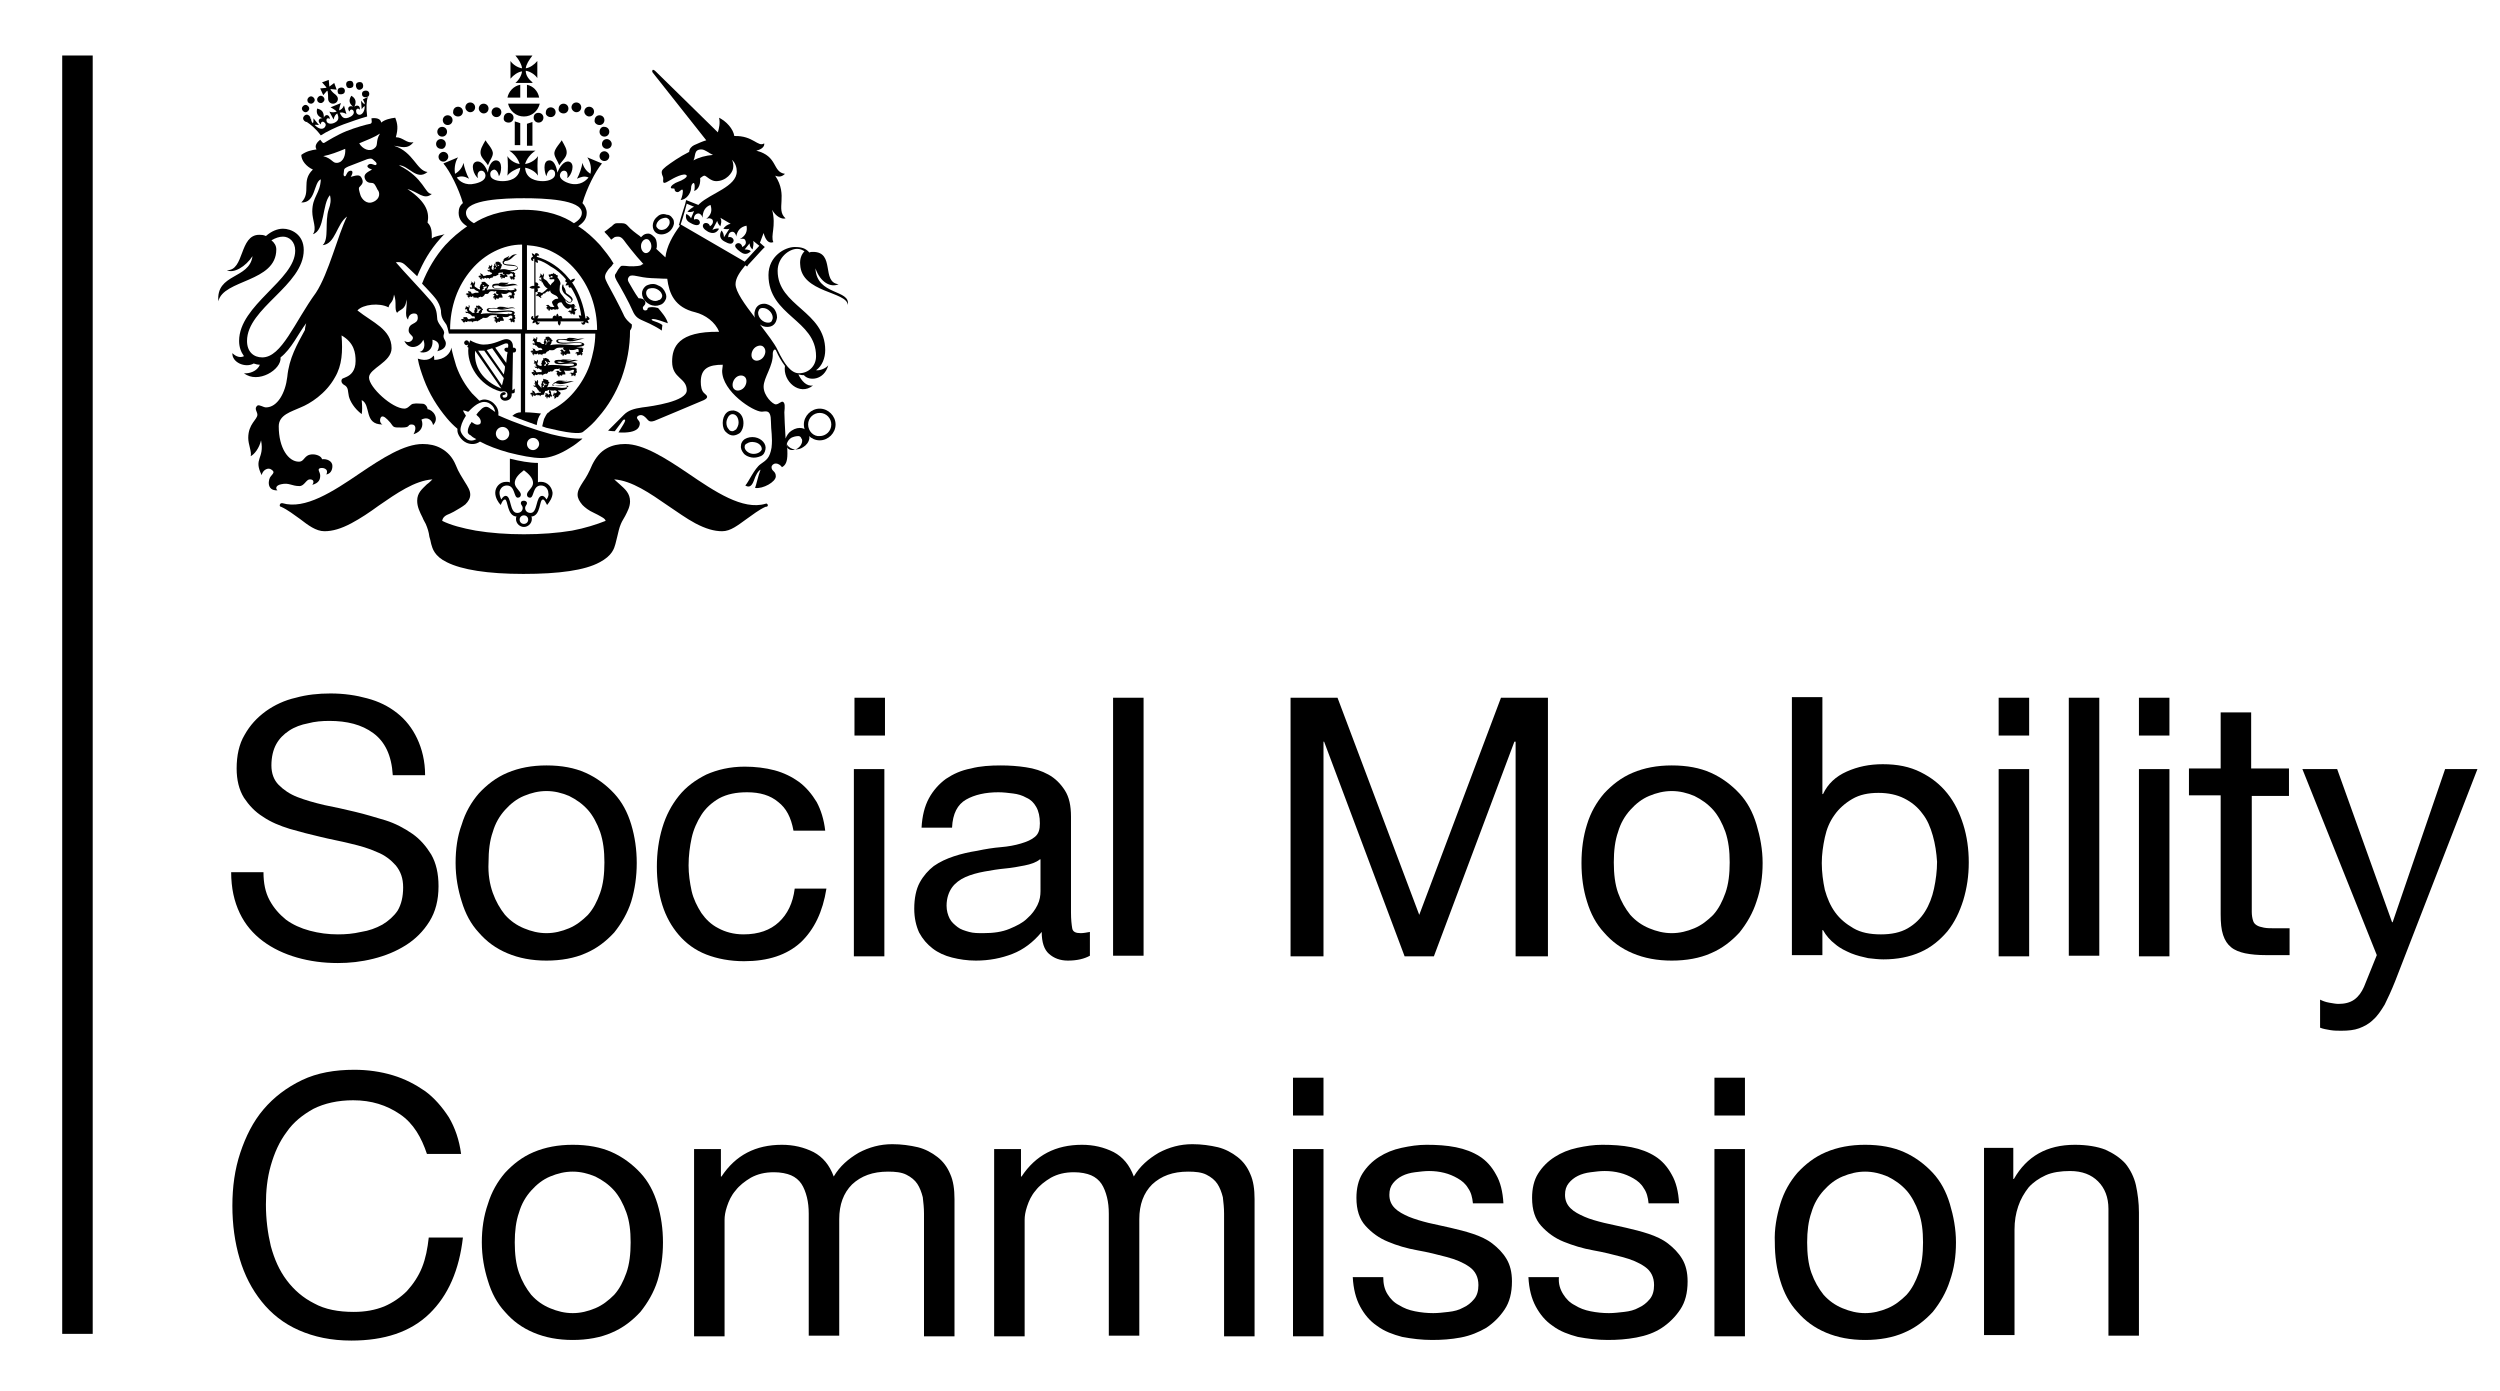 <?xml version="1.0" encoding="utf-8"?>
<!-- Generator: Adobe Illustrator 28.1.0, SVG Export Plug-In . SVG Version: 6.00 Build 0)  -->
<svg version="1.1" id="Logo" xmlns="http://www.w3.org/2000/svg" xmlns:xlink="http://www.w3.org/1999/xlink" x="0px" y="0px"
	 viewBox="0 0 409.9 228" style="enable-background:new 0 0 409.9 228;" xml:space="preserve">
<rect x="10.2" y="9.1" width="5" height="209.6"/>
<g>
	<path d="M61.2,120.2c-1.9-1.4-4.3-2-7.2-2c-1.2,0-2.4,0.1-3.5,0.4c-1.1,0.2-2.2,0.6-3.1,1.2c-0.9,0.6-1.6,1.3-2.1,2.2
		c-0.5,0.9-0.8,2.1-0.8,3.5c0,1.3,0.4,2.4,1.2,3.2c0.8,0.8,1.8,1.5,3.1,2c1.3,0.5,2.7,0.9,4.4,1.3c1.6,0.3,3.3,0.7,5,1.1
		c1.7,0.4,3.3,0.9,5,1.4c1.6,0.5,3.1,1.3,4.4,2.2c1.3,0.9,2.3,2.1,3.1,3.4c0.8,1.4,1.2,3.1,1.2,5.2c0,2.3-0.5,4.2-1.5,5.8
		c-1,1.6-2.3,2.9-3.9,3.9c-1.6,1-3.3,1.7-5.3,2.2c-2,0.5-3.9,0.7-5.8,0.7c-2.4,0-4.6-0.3-6.7-0.9c-2.1-0.6-4-1.5-5.6-2.7
		c-1.6-1.2-2.9-2.7-3.8-4.6c-0.9-1.9-1.4-4.1-1.4-6.7h5.3c0,1.8,0.3,3.3,1,4.6c0.7,1.3,1.6,2.3,2.7,3.2c1.1,0.8,2.4,1.4,3.9,1.8
		c1.5,0.4,3,0.6,4.6,0.6c1.3,0,2.5-0.1,3.8-0.4c1.3-0.2,2.4-0.6,3.5-1.2c1-0.6,1.9-1.4,2.5-2.3c0.6-1,0.9-2.3,0.9-3.8
		c0-1.5-0.4-2.6-1.2-3.6c-0.8-0.9-1.8-1.7-3.1-2.2c-1.3-0.6-2.7-1-4.4-1.4c-1.6-0.4-3.3-0.7-4.9-1.1c-1.7-0.4-3.3-0.8-5-1.3
		c-1.6-0.5-3.1-1.1-4.4-2c-1.3-0.8-2.3-1.9-3.1-3.1c-0.8-1.3-1.2-2.9-1.2-4.8c0-2.1,0.4-4,1.3-5.5c0.9-1.6,2-2.8,3.5-3.9
		c1.4-1,3.1-1.8,4.9-2.2c1.8-0.5,3.7-0.7,5.7-0.7c2.2,0,4.2,0.3,6,0.8c1.9,0.5,3.5,1.3,4.9,2.4c1.4,1.1,2.5,2.5,3.3,4.2
		c0.8,1.7,1.3,3.7,1.3,6h-5.3C64.2,123.8,63.1,121.6,61.2,120.2"/>
	<path d="M75.7,135.2c0.6-2,1.6-3.7,2.8-5.1c1.3-1.4,2.8-2.6,4.7-3.4c1.9-0.8,4-1.2,6.4-1.2c2.5,0,4.6,0.4,6.4,1.2
		c1.8,0.8,3.4,2,4.7,3.4c1.3,1.4,2.2,3.1,2.8,5.1c0.6,2,0.9,4.1,0.9,6.3s-0.3,4.3-0.9,6.3c-0.6,1.9-1.6,3.6-2.8,5.1
		c-1.3,1.4-2.8,2.6-4.7,3.4c-1.8,0.8-4,1.2-6.4,1.2c-2.4,0-4.5-0.4-6.4-1.2c-1.9-0.8-3.4-1.9-4.7-3.4c-1.3-1.4-2.2-3.1-2.8-5.1
		c-0.6-1.9-1-4-1-6.3S75,137.1,75.7,135.2 M80.8,146.4c0.5,1.4,1.2,2.6,2,3.6c0.9,1,1.9,1.7,3.1,2.2c1.2,0.5,2.4,0.8,3.7,0.8
		c1.3,0,2.5-0.3,3.7-0.8c1.2-0.5,2.2-1.3,3.1-2.2c0.9-1,1.5-2.2,2-3.6c0.5-1.4,0.7-3.1,0.7-5c0-1.9-0.2-3.5-0.7-5
		c-0.5-1.4-1.2-2.7-2-3.6c-0.9-1-1.9-1.7-3.1-2.3c-1.2-0.5-2.4-0.8-3.7-0.8c-1.3,0-2.5,0.3-3.7,0.8c-1.2,0.5-2.2,1.3-3.1,2.3
		c-0.9,1-1.6,2.2-2,3.6c-0.5,1.4-0.7,3.1-0.7,5C80,143.3,80.3,145,80.8,146.4"/>
	<path d="M127.6,131.5c-1.3-1.1-3-1.6-5.1-1.6c-1.8,0-3.3,0.3-4.6,1c-1.2,0.7-2.2,1.6-2.9,2.7c-0.7,1.1-1.3,2.4-1.6,3.8
		s-0.5,2.9-0.5,4.5c0,1.4,0.2,2.8,0.5,4.2c0.3,1.3,0.9,2.5,1.6,3.6c0.7,1,1.6,1.9,2.8,2.5c1.1,0.6,2.5,1,4.1,1c2.5,0,4.4-0.7,5.8-2
		c1.4-1.3,2.3-3.1,2.6-5.5h5.2c-0.6,3.8-2,6.7-4.2,8.8c-2.3,2.1-5.4,3.1-9.3,3.1c-2.3,0-4.4-0.4-6.2-1.1c-1.8-0.7-3.3-1.8-4.5-3.2
		c-1.2-1.4-2.1-3-2.7-4.9c-0.6-1.9-0.9-4-0.9-6.3c0-2.3,0.3-4.4,0.9-6.4c0.6-2,1.5-3.7,2.7-5.2c1.2-1.5,2.7-2.6,4.5-3.5
		c1.8-0.8,3.9-1.3,6.3-1.3c1.7,0,3.4,0.2,4.9,0.6c1.5,0.4,2.9,1.1,4,1.9c1.2,0.9,2.1,2,2.9,3.3c0.7,1.3,1.2,2.9,1.4,4.7h-5.2
		C129.7,134,128.9,132.5,127.6,131.5"/>
	<path d="M145.1,120.6h-5v-6.2h5V120.6z M140,126.1h5v30.7h-5V126.1z"/>
	<path d="M178.7,156.7c-0.9,0.5-2.1,0.8-3.6,0.8c-1.3,0-2.3-0.4-3.1-1.1c-0.8-0.7-1.2-1.9-1.2-3.6c-1.4,1.7-3,2.9-4.8,3.6
		c-1.8,0.7-3.8,1.1-6,1.1c-1.4,0-2.7-0.2-3.9-0.5c-1.2-0.3-2.3-0.8-3.2-1.5c-0.9-0.7-1.6-1.5-2.2-2.6c-0.5-1.1-0.8-2.4-0.8-3.9
		c0-1.7,0.3-3.2,0.9-4.3c0.6-1.1,1.4-2,2.3-2.7c1-0.7,2.1-1.2,3.3-1.6c1.2-0.4,2.5-0.7,3.8-0.9c1.4-0.3,2.7-0.5,3.9-0.6
		c1.2-0.1,2.3-0.3,3.3-0.6c1-0.3,1.7-0.6,2.3-1.1c0.6-0.5,0.8-1.2,0.8-2.2c0-1.1-0.2-2-0.6-2.7c-0.4-0.7-0.9-1.2-1.6-1.5
		c-0.7-0.4-1.4-0.6-2.2-0.7c-0.8-0.1-1.6-0.2-2.4-0.2c-2.1,0-3.9,0.4-5.3,1.2c-1.4,0.8-2.2,2.3-2.3,4.6h-5c0.1-1.9,0.5-3.5,1.2-4.8
		c0.7-1.3,1.7-2.4,2.8-3.2c1.2-0.8,2.5-1.4,4.1-1.7c1.5-0.4,3.2-0.5,4.9-0.5c1.4,0,2.8,0.1,4.1,0.3c1.4,0.2,2.6,0.6,3.7,1.2
		c1.1,0.6,2,1.5,2.7,2.6c0.7,1.1,1,2.5,1,4.3v15.7c0,1.2,0.1,2,0.2,2.6c0.1,0.6,0.6,0.8,1.4,0.8c0.4,0,1-0.1,1.5-0.2V156.7
		 M170.5,140.9c-0.6,0.5-1.5,0.8-2.5,1c-1,0.2-2.1,0.4-3.2,0.5c-1.1,0.1-2.3,0.3-3.4,0.5c-1.1,0.2-2.2,0.5-3.1,0.9
		c-0.9,0.4-1.7,1-2.2,1.7s-0.9,1.7-0.9,3c0,0.8,0.2,1.5,0.5,2.1c0.3,0.6,0.8,1,1.3,1.4c0.5,0.4,1.2,0.6,1.9,0.8
		c0.7,0.2,1.5,0.2,2.3,0.2c1.7,0,3.1-0.2,4.3-0.7c1.2-0.5,2.2-1,2.9-1.7c0.8-0.7,1.3-1.4,1.7-2.2c0.4-0.8,0.5-1.6,0.5-2.3V140.9z"/>
	<rect x="182.5" y="114.4" width="5" height="42.3"/>
	<polygon points="219.3,114.4 232.7,150 246.1,114.4 253.8,114.4 253.8,156.8 248.5,156.8 248.5,121.6 248.3,121.6 235.1,156.8 
		230.3,156.8 217.1,121.6 217,121.6 217,156.8 211.6,156.8 211.6,114.4 	"/>
	<path d="M260.2,135.2c0.6-2,1.6-3.7,2.8-5.1c1.3-1.4,2.8-2.6,4.7-3.4c1.9-0.8,4-1.2,6.4-1.2c2.5,0,4.6,0.4,6.4,1.2
		c1.8,0.8,3.4,2,4.7,3.4c1.3,1.4,2.2,3.1,2.8,5.1c0.6,2,1,4.1,1,6.3s-0.3,4.3-1,6.3c-0.6,1.9-1.6,3.6-2.8,5.1
		c-1.3,1.4-2.8,2.6-4.7,3.4c-1.8,0.8-4,1.2-6.4,1.2c-2.4,0-4.5-0.4-6.4-1.2c-1.9-0.8-3.4-1.9-4.7-3.4c-1.3-1.4-2.2-3.1-2.8-5.1
		c-0.6-1.9-0.9-4-0.9-6.3S259.6,137.1,260.2,135.2 M265.3,146.4c0.5,1.4,1.2,2.6,2,3.6c0.9,1,1.9,1.7,3.1,2.2
		c1.2,0.5,2.4,0.8,3.7,0.8c1.3,0,2.5-0.3,3.7-0.8c1.2-0.5,2.2-1.3,3.1-2.2c0.9-1,1.5-2.2,2-3.6c0.5-1.4,0.7-3.1,0.7-5
		c0-1.9-0.2-3.5-0.7-5c-0.5-1.4-1.2-2.7-2-3.6c-0.9-1-1.9-1.7-3.1-2.3c-1.2-0.5-2.4-0.8-3.7-0.8c-1.3,0-2.5,0.3-3.7,0.8
		c-1.2,0.5-2.2,1.3-3.1,2.3c-0.9,1-1.6,2.2-2,3.6c-0.5,1.4-0.7,3.1-0.7,5C264.6,143.3,264.8,145,265.3,146.4"/>
	<path d="M298.8,114.4v15.8h0.1c0.8-1.7,2.1-2.9,3.9-3.7c1.8-0.8,3.7-1.2,5.9-1.2c2.4,0,4.4,0.4,6.2,1.3c1.8,0.9,3.2,2,4.4,3.5
		c1.2,1.5,2,3.2,2.6,5.1c0.6,1.9,0.9,4,0.9,6.2c0,2.2-0.3,4.2-0.9,6.2c-0.6,1.9-1.4,3.6-2.6,5.1c-1.2,1.4-2.6,2.6-4.4,3.4
		c-1.8,0.8-3.8,1.2-6.1,1.2c-0.8,0-1.6-0.1-2.5-0.2c-0.9-0.2-1.8-0.4-2.8-0.8c-0.9-0.4-1.8-0.8-2.6-1.5c-0.8-0.6-1.5-1.4-2-2.3h-0.1
		v4.1h-5v-42.3H298.8 M316.9,137c-0.4-1.4-0.9-2.6-1.7-3.6c-0.8-1.1-1.8-1.9-3-2.5c-1.2-0.6-2.6-0.9-4.2-0.9c-1.7,0-3.1,0.3-4.3,1
		c-1.2,0.7-2.2,1.6-2.9,2.6c-0.8,1.1-1.3,2.3-1.6,3.7c-0.3,1.4-0.5,2.8-0.5,4.2c0,1.5,0.2,3,0.5,4.4c0.4,1.4,0.9,2.6,1.7,3.7
		c0.8,1.1,1.8,1.9,3,2.6c1.2,0.7,2.7,1,4.5,1c1.7,0,3.2-0.3,4.4-1c1.2-0.7,2.1-1.6,2.8-2.7c0.7-1.1,1.2-2.4,1.5-3.8
		c0.3-1.4,0.5-2.9,0.5-4.4C317.5,139.8,317.3,138.4,316.9,137"/>
	<path d="M332.7,120.6h-5v-6.2h5V120.6z M327.7,126.1h5v30.7h-5V126.1z"/>
	<rect x="339.2" y="114.4" width="5" height="42.3"/>
	<path d="M355.7,120.6h-5v-6.2h5V120.6z M350.7,126.1h5v30.7h-5V126.1z"/>
	<path d="M375.3,126.1v4.4h-6.1v19c0,0.6,0.1,1.1,0.2,1.4c0.1,0.4,0.3,0.6,0.6,0.8c0.3,0.2,0.7,0.3,1.2,0.4c0.5,0.1,1.1,0.1,1.9,0.1
		h2.3v4.4h-3.9c-1.3,0-2.4-0.1-3.4-0.3c-0.9-0.2-1.7-0.5-2.3-1c-0.6-0.5-1-1.1-1.3-2c-0.3-0.9-0.4-2-0.4-3.4v-19.5h-5.2v-4.4h5.2
		v-9.2h5v9.2H375.3"/>
	<path d="M392.7,160.9c-0.6,1.5-1.2,2.8-1.7,3.8c-0.6,1-1.2,1.9-1.9,2.5c-0.7,0.7-1.5,1.1-2.3,1.4c-0.8,0.3-1.8,0.4-2.9,0.4
		c-0.6,0-1.2,0-1.8-0.1c-0.6-0.1-1.2-0.2-1.7-0.4v-4.6c0.4,0.2,0.9,0.4,1.5,0.5c0.6,0.1,1.1,0.2,1.5,0.2c1,0,1.9-0.2,2.6-0.7
		c0.7-0.5,1.2-1.2,1.6-2.1l2.1-5.2l-12.2-30.5h5.7l9,25.1h0.1l8.6-25.1h5.3L392.7,160.9"/>
	<path d="M65.6,182.7c-2.2-1.5-4.7-2.3-7.7-2.3c-2.5,0-4.7,0.5-6.5,1.4c-1.8,1-3.3,2.2-4.4,3.8c-1.2,1.6-2,3.4-2.6,5.5
		c-0.6,2.1-0.8,4.2-0.8,6.4c0,2.4,0.3,4.7,0.8,6.8c0.6,2.2,1.4,4,2.6,5.6c1.2,1.6,2.7,2.9,4.5,3.8c1.8,1,4,1.4,6.5,1.4
		c1.9,0,3.5-0.3,5-0.9c1.4-0.6,2.7-1.5,3.7-2.5c1-1.1,1.9-2.4,2.5-3.9c0.6-1.5,0.9-3.1,1.1-4.9h5.6c-0.6,5.3-2.4,9.5-5.5,12.5
		s-7.4,4.4-12.8,4.4c-3.3,0-6.1-0.6-8.6-1.7c-2.5-1.1-4.5-2.7-6.1-4.7c-1.6-2-2.8-4.3-3.6-7c-0.8-2.7-1.2-5.6-1.2-8.7
		c0-3.1,0.4-6,1.3-8.7c0.9-2.7,2.1-5.1,3.8-7.1c1.7-2,3.8-3.6,6.3-4.8c2.5-1.2,5.4-1.7,8.6-1.7c2.2,0,4.3,0.3,6.3,0.9
		c2,0.6,3.7,1.5,5.3,2.6c1.5,1.1,2.8,2.6,3.9,4.3c1,1.7,1.7,3.7,2,6h-5.6C69.1,186.5,67.8,184.2,65.6,182.7"/>
	<path d="M80,197.4c0.6-2,1.6-3.7,2.8-5.1c1.3-1.4,2.8-2.6,4.7-3.4c1.9-0.8,4-1.2,6.4-1.2c2.5,0,4.6,0.4,6.4,1.2
		c1.8,0.8,3.4,2,4.7,3.4c1.3,1.4,2.2,3.1,2.8,5.1c0.6,2,0.9,4.1,0.9,6.3c0,2.3-0.3,4.3-0.9,6.3c-0.6,1.9-1.6,3.6-2.8,5.1
		c-1.3,1.4-2.8,2.6-4.7,3.4c-1.8,0.8-4,1.2-6.4,1.2c-2.4,0-4.5-0.4-6.4-1.2c-1.9-0.8-3.4-1.9-4.7-3.4c-1.3-1.4-2.2-3.1-2.8-5.1
		c-0.6-1.9-1-4-1-6.3C79,201.5,79.3,199.4,80,197.4 M85.1,208.7c0.5,1.4,1.2,2.6,2,3.6c0.9,1,1.9,1.7,3.1,2.2
		c1.2,0.5,2.4,0.8,3.7,0.8c1.3,0,2.5-0.3,3.7-0.8c1.2-0.5,2.2-1.3,3.1-2.2c0.9-1,1.5-2.2,2-3.6c0.5-1.4,0.7-3.1,0.7-5
		c0-1.9-0.2-3.5-0.7-4.9c-0.5-1.4-1.2-2.7-2-3.6c-0.9-1-1.9-1.7-3.1-2.3c-1.2-0.5-2.4-0.8-3.7-0.8c-1.3,0-2.5,0.3-3.7,0.8
		c-1.2,0.5-2.2,1.3-3.1,2.3c-0.9,1-1.6,2.2-2,3.6c-0.5,1.4-0.7,3.1-0.7,4.9C84.4,205.6,84.6,207.3,85.1,208.7"/>
	<path d="M118.2,188.4v4.5h0.1c2.3-3.5,5.6-5.2,9.9-5.2c1.9,0,3.6,0.4,5.2,1.2c1.5,0.8,2.6,2.1,3.3,4c1-1.7,2.4-2.9,4.1-3.9
		c1.7-0.9,3.5-1.4,5.5-1.4c1.5,0,2.9,0.2,4.2,0.5c1.2,0.3,2.3,0.9,3.2,1.6c0.9,0.7,1.6,1.6,2.1,2.8c0.5,1.1,0.7,2.5,0.7,4.1v22.5h-5
		V199c0-1-0.1-1.8-0.2-2.7c-0.2-0.8-0.5-1.6-0.9-2.2c-0.4-0.6-1-1.1-1.8-1.5c-0.8-0.4-1.8-0.5-3-0.5c-2.5,0-4.4,0.7-5.9,2.1
		c-1.4,1.4-2.1,3.3-2.1,5.7v19.1h-5V199c0-1-0.1-1.9-0.3-2.7c-0.2-0.8-0.5-1.6-0.9-2.2c-0.4-0.6-1-1.1-1.7-1.4
		c-0.7-0.3-1.7-0.5-2.8-0.5c-1.5,0-2.7,0.3-3.8,0.9c-1,0.6-1.9,1.3-2.5,2.1c-0.7,0.8-1.1,1.7-1.4,2.6c-0.3,0.9-0.4,1.6-0.4,2.2v19.1
		h-5v-30.7H118.2"/>
	<path d="M167.4,188.4v4.5h0.1c2.3-3.5,5.6-5.2,9.9-5.2c1.9,0,3.6,0.4,5.2,1.2c1.5,0.8,2.6,2.1,3.3,4c1-1.7,2.4-2.9,4.1-3.9
		c1.7-0.9,3.5-1.4,5.5-1.4c1.5,0,2.9,0.2,4.2,0.5c1.2,0.3,2.3,0.9,3.2,1.6c0.9,0.7,1.6,1.6,2.1,2.8c0.5,1.1,0.7,2.5,0.7,4.1v22.5h-5
		V199c0-1-0.1-1.8-0.2-2.7c-0.2-0.8-0.5-1.6-0.9-2.2c-0.4-0.6-1-1.1-1.8-1.5c-0.8-0.4-1.8-0.5-3-0.5c-2.5,0-4.4,0.7-5.9,2.1
		c-1.4,1.4-2.1,3.3-2.1,5.7v19.1h-5V199c0-1-0.1-1.9-0.3-2.7c-0.2-0.8-0.5-1.6-0.9-2.2c-0.4-0.6-1-1.1-1.7-1.4
		c-0.7-0.3-1.7-0.5-2.8-0.5c-1.5,0-2.7,0.3-3.8,0.9c-1,0.6-1.9,1.3-2.5,2.1c-0.7,0.8-1.1,1.7-1.4,2.6c-0.3,0.9-0.4,1.6-0.4,2.2v19.1
		h-5v-30.7H167.4"/>
	<path d="M217,182.9h-5v-6.2h5V182.9z M212,188.4h5v30.7h-5V188.4z"/>
	<path d="M227.5,212.2c0.5,0.8,1.1,1.4,1.9,1.8c0.8,0.5,1.6,0.8,2.6,1c1,0.2,2,0.3,3,0.3c0.8,0,1.6-0.1,2.5-0.2
		c0.9-0.1,1.7-0.3,2.4-0.7c0.7-0.3,1.3-0.8,1.8-1.4c0.5-0.6,0.7-1.4,0.7-2.3c0-1.3-0.5-2.3-1.5-3c-1-0.7-2.2-1.2-3.7-1.6
		c-1.5-0.4-3.1-0.8-4.8-1.1c-1.7-0.3-3.4-0.8-4.8-1.4c-1.5-0.6-2.7-1.5-3.7-2.6c-1-1.1-1.5-2.6-1.5-4.6c0-1.5,0.3-2.9,1-4
		c0.7-1.1,1.6-2,2.7-2.7c1.1-0.7,2.3-1.2,3.7-1.5c1.4-0.3,2.7-0.5,4.1-0.5c1.7,0,3.3,0.1,4.8,0.4c1.5,0.3,2.8,0.8,3.9,1.5
		c1.1,0.7,2,1.7,2.7,3c0.7,1.2,1.1,2.8,1.2,4.7h-5c-0.1-1-0.3-1.8-0.8-2.5c-0.4-0.7-1-1.2-1.7-1.6c-0.7-0.4-1.4-0.7-2.2-0.9
		c-0.8-0.2-1.6-0.3-2.5-0.3c-0.7,0-1.5,0.1-2.3,0.2c-0.8,0.1-1.5,0.3-2.1,0.6c-0.6,0.3-1.1,0.7-1.5,1.2c-0.4,0.5-0.6,1.1-0.6,1.9
		c0,0.9,0.3,1.6,0.9,2.2c0.6,0.6,1.4,1,2.3,1.4c1,0.4,2,0.7,3.2,1c1.2,0.3,2.4,0.5,3.6,0.8c1.3,0.3,2.5,0.6,3.7,1
		c1.2,0.4,2.3,0.9,3.2,1.6c0.9,0.7,1.7,1.5,2.3,2.5c0.6,1,0.9,2.2,0.9,3.7c0,1.9-0.4,3.4-1.2,4.6c-0.8,1.2-1.8,2.2-3,3
		c-1.2,0.7-2.6,1.3-4.2,1.6c-1.6,0.3-3.1,0.4-4.7,0.4c-1.7,0-3.3-0.2-4.9-0.5c-1.5-0.4-2.9-0.9-4.1-1.8c-1.2-0.8-2.1-1.9-2.8-3.2
		c-0.7-1.3-1.1-2.9-1.2-4.8h5C226.8,210.5,227,211.4,227.5,212.2"/>
	<path d="M256.3,212.2c0.5,0.8,1.1,1.4,1.9,1.8c0.8,0.5,1.6,0.8,2.6,1c1,0.2,2,0.3,3,0.3c0.8,0,1.6-0.1,2.5-0.2
		c0.9-0.1,1.7-0.3,2.4-0.7c0.7-0.3,1.3-0.8,1.8-1.4c0.5-0.6,0.7-1.4,0.7-2.3c0-1.3-0.5-2.3-1.5-3c-1-0.7-2.2-1.2-3.7-1.6
		c-1.5-0.4-3.1-0.8-4.8-1.1c-1.7-0.3-3.3-0.8-4.8-1.4c-1.5-0.6-2.7-1.5-3.7-2.6c-1-1.1-1.5-2.6-1.5-4.6c0-1.5,0.3-2.9,1-4
		c0.7-1.1,1.6-2,2.7-2.7c1.1-0.7,2.3-1.2,3.7-1.5c1.4-0.3,2.7-0.5,4.1-0.5c1.7,0,3.3,0.1,4.8,0.4c1.5,0.3,2.8,0.8,3.9,1.5
		c1.1,0.7,2,1.7,2.7,3c0.7,1.2,1.1,2.8,1.2,4.7h-5c-0.1-1-0.3-1.8-0.8-2.5c-0.4-0.7-1-1.2-1.7-1.6c-0.7-0.4-1.4-0.7-2.2-0.9
		c-0.8-0.2-1.6-0.3-2.5-0.3c-0.8,0-1.5,0.1-2.3,0.2c-0.8,0.1-1.5,0.3-2.1,0.6c-0.6,0.3-1.1,0.7-1.5,1.2c-0.4,0.5-0.6,1.1-0.6,1.9
		c0,0.9,0.3,1.6,0.9,2.2c0.6,0.6,1.4,1,2.3,1.4c0.9,0.4,2,0.7,3.2,1c1.2,0.3,2.4,0.5,3.6,0.8c1.3,0.3,2.5,0.6,3.7,1
		c1.2,0.4,2.3,0.9,3.2,1.6c0.9,0.7,1.7,1.5,2.3,2.5c0.6,1,0.9,2.2,0.9,3.7c0,1.9-0.4,3.4-1.2,4.6c-0.8,1.2-1.8,2.2-3,3
		s-2.6,1.3-4.2,1.6c-1.6,0.3-3.1,0.4-4.7,0.4c-1.7,0-3.3-0.2-4.9-0.5c-1.5-0.4-2.9-0.9-4.1-1.8c-1.2-0.8-2.1-1.9-2.8-3.2
		c-0.7-1.3-1.1-2.9-1.2-4.8h5C255.5,210.5,255.8,211.4,256.3,212.2"/>
	<path d="M286.1,182.9h-5v-6.2h5V182.9z M281.1,188.4h5v30.7h-5V188.4z"/>
	<path d="M291.9,197.4c0.6-2,1.6-3.7,2.8-5.1c1.3-1.4,2.8-2.6,4.7-3.4c1.9-0.8,4-1.2,6.4-1.2c2.5,0,4.6,0.4,6.4,1.2
		c1.8,0.8,3.4,2,4.7,3.4c1.3,1.4,2.2,3.1,2.8,5.1c0.6,2,1,4.1,1,6.3c0,2.3-0.3,4.3-1,6.3c-0.6,1.9-1.6,3.6-2.8,5.1
		c-1.3,1.4-2.8,2.6-4.7,3.4c-1.8,0.8-4,1.2-6.4,1.2c-2.4,0-4.5-0.4-6.4-1.2c-1.9-0.8-3.4-1.9-4.7-3.4c-1.3-1.4-2.2-3.1-2.8-5.1
		c-0.6-1.9-0.9-4-0.9-6.3C290.9,201.5,291.3,199.4,291.9,197.4 M297,208.7c0.5,1.4,1.2,2.6,2,3.6c0.9,1,1.9,1.7,3.1,2.2
		c1.2,0.5,2.4,0.8,3.7,0.8c1.3,0,2.5-0.3,3.7-0.8c1.2-0.5,2.2-1.3,3.1-2.2c0.9-1,1.5-2.2,2-3.6c0.5-1.4,0.7-3.1,0.7-5
		c0-1.9-0.2-3.5-0.7-4.9c-0.5-1.4-1.2-2.7-2-3.6c-0.9-1-1.9-1.7-3.1-2.3c-1.2-0.5-2.4-0.8-3.7-0.8c-1.3,0-2.5,0.3-3.7,0.8
		c-1.2,0.5-2.2,1.3-3.1,2.3c-0.9,1-1.6,2.2-2,3.6c-0.5,1.4-0.7,3.1-0.7,4.9C296.3,205.6,296.5,207.3,297,208.7"/>
	<path d="M330.1,188.4v4.9h0.1c2.1-3.7,5.4-5.6,10-5.6c2,0,3.7,0.3,5,0.8c1.3,0.6,2.4,1.3,3.3,2.3c0.8,1,1.4,2.2,1.7,3.5
		c0.3,1.4,0.5,2.9,0.5,4.5v20.2h-5v-20.8c0-1.9-0.6-3.4-1.7-4.5c-1.1-1.1-2.6-1.7-4.6-1.7c-1.5,0-2.9,0.2-4,0.7
		c-1.1,0.5-2.1,1.2-2.8,2c-0.7,0.9-1.3,1.9-1.7,3.1c-0.4,1.2-0.6,2.4-0.6,3.8v17.3h-5v-30.7H330.1"/>
</g>
<g>
	<path d="M79.6,23c-0.5,0.9-0.9,1.5-0.8,2.2c0.1,0.7,0.8,1.2,1.2,1.9c0.3-0.8,0.9-1.5,0.8-2.1C80.7,24.3,79.8,23.4,79.6,23"/>
	<path d="M92.1,23c0.5,0.9,0.9,1.5,0.8,2.2c-0.1,0.7-0.8,1.2-1.2,1.9c-0.3-0.8-0.9-1.5-0.8-2.1C91,24.3,91.9,23.4,92.1,23"/>
	<path d="M72.5,22.4c0.5,0,0.8-0.4,0.8-0.8c0-0.5-0.4-0.8-0.8-0.8c-0.5,0-0.8,0.4-0.8,0.8C71.7,22,72,22.4,72.5,22.4"/>
	<path d="M73.1,23.6c0-0.5-0.4-0.8-0.8-0.8c-0.5,0-0.8,0.4-0.8,0.8c0,0.5,0.4,0.8,0.8,0.8C72.7,24.5,73.1,24.1,73.1,23.6"/>
	<path d="M73.5,25.7c0-0.5-0.4-0.8-0.8-0.8s-0.8,0.4-0.8,0.8c0,0.5,0.4,0.8,0.8,0.8S73.5,26.1,73.5,25.7"/>
	<path d="M77.1,18.4c0.5,0,0.8-0.4,0.8-0.8c0-0.5-0.4-0.8-0.8-0.8c-0.5,0-0.8,0.4-0.8,0.8C76.3,18,76.7,18.4,77.1,18.4"/>
	<path d="M75.1,19.1c0.5,0,0.8-0.4,0.8-0.8c0-0.5-0.4-0.8-0.8-0.8c-0.5,0-0.8,0.4-0.8,0.8C74.2,18.7,74.6,19.1,75.1,19.1"/>
	<path d="M73.4,20.5c0.5,0,0.8-0.4,0.8-0.8c0-0.5-0.4-0.8-0.8-0.8c-0.5,0-0.8,0.4-0.8,0.8C72.6,20.1,72.9,20.5,73.4,20.5"/>
	<path d="M79.3,18.6c0.5,0,0.8-0.4,0.8-0.8c0-0.5-0.4-0.8-0.8-0.8c-0.5,0-0.8,0.4-0.8,0.8C78.5,18.2,78.9,18.6,79.3,18.6"/>
	<path d="M81.4,19.2c0.5,0,0.8-0.4,0.8-0.8c0-0.5-0.4-0.8-0.8-0.8c-0.5,0-0.8,0.4-0.8,0.8C80.6,18.8,80.9,19.2,81.4,19.2"/>
	<path d="M83.4,20.1c0.5,0,0.8-0.4,0.8-0.8c0-0.5-0.4-0.8-0.8-0.8c-0.5,0-0.8,0.4-0.8,0.8C82.5,19.8,82.9,20.1,83.4,20.1"/>
	<path d="M98.3,21.6c0,0.5,0.4,0.8,0.8,0.8c0.5,0,0.8-0.4,0.8-0.8c0-0.5-0.4-0.8-0.8-0.8C98.7,20.7,98.3,21.1,98.3,21.6"/>
	<path d="M99.5,22.8c-0.5,0-0.8,0.4-0.8,0.8c0,0.5,0.4,0.8,0.8,0.8c0.5,0,0.8-0.4,0.8-0.8C100.3,23.2,99.9,22.8,99.5,22.8"/>
	<path d="M99.1,24.8c-0.5,0-0.8,0.4-0.8,0.8c0,0.5,0.4,0.8,0.8,0.8c0.5,0,0.8-0.4,0.8-0.8C99.9,25.2,99.5,24.8,99.1,24.8"/>
	<path d="M94.5,18.4c0.5,0,0.8-0.4,0.8-0.8c0-0.5-0.4-0.8-0.8-0.8c-0.5,0-0.8,0.4-0.8,0.8C93.7,18,94.1,18.4,94.5,18.4"/>
	<path d="M96.6,19.1c0.5,0,0.8-0.4,0.8-0.8c0-0.5-0.4-0.8-0.8-0.8c-0.5,0-0.8,0.4-0.8,0.8C95.8,18.7,96.2,19.1,96.6,19.1"/>
	<path d="M98.3,20.5c0.5,0,0.8-0.4,0.8-0.8c0-0.5-0.4-0.8-0.8-0.8c-0.5,0-0.8,0.4-0.8,0.8C97.4,20.1,97.8,20.5,98.3,20.5"/>
	<path d="M92.4,18.6c0.5,0,0.8-0.4,0.8-0.8c0-0.5-0.4-0.8-0.8-0.8c-0.5,0-0.8,0.4-0.8,0.8C91.5,18.2,91.9,18.6,92.4,18.6"/>
	<path d="M90.3,19.2c0.5,0,0.8-0.4,0.8-0.8c0-0.5-0.4-0.8-0.8-0.8c-0.5,0-0.8,0.4-0.8,0.8C89.4,18.8,89.8,19.2,90.3,19.2"/>
	<path d="M87.5,19.3c0,0.5,0.4,0.8,0.8,0.8c0.5,0,0.8-0.4,0.8-0.8c0-0.5-0.4-0.8-0.8-0.8C87.8,18.5,87.5,18.8,87.5,19.3"/>
	<path d="M84.4,23.8h0.9v-3.6c-0.3-0.1-0.6-0.2-0.9-0.3V23.8"/>
	<path d="M87.3,20c-0.3,0.1-0.6,0.2-0.9,0.3v3.6h0.9V20"/>
	<path d="M85.3,16v-2.1c-1.1,0.2-1.9,1.1-2.1,2.1H85.3"/>
	<path d="M86.4,16h2c-0.2-1.1-1-1.9-2-2.1V16"/>
	<path d="M83.3,17c0.3,1.2,1.3,2.1,2.6,2.1c1.3,0,2.3-0.9,2.6-2.1H83.3"/>
	<g>
		<path d="M87.3,13.5c-0.6-0.5-1.1-1.1-1.1-1.9c0.7,0.1,1.5,0.6,1.9,1.2V10c-0.5,0.6-1.2,1.1-1.9,1.2c0.1-0.7,0.5-1.3,1.1-2.1h-2.8
			c0.6,0.7,1,1.4,1.1,2.1c-0.7-0.1-1.5-0.6-1.9-1.2v2.9c0.5-0.6,1.2-1.1,1.9-1.2c-0.1,0.7-0.5,1.4-1.1,1.9H87.3"/>
	</g>
	<path d="M87.4,73.8c-0.6,0-1-0.5-1-1c0-0.6,0.5-1,1-1c0.6,0,1,0.5,1,1C88.4,73.3,87.9,73.8,87.4,73.8 M82.4,72.2
		c-0.6,0-1.1-0.5-1.1-1.1c0-0.6,0.5-1.1,1.1-1.1c0.6,0,1.1,0.5,1.1,1.1C83.5,71.7,83,72.2,82.4,72.2 M80.7,67.2L80.4,67
		c-0.5-0.4-0.9-0.4-1.4,0c-0.2,0.2-0.4,0.4-0.6,0.6L78.1,68l0.2,0.2c0.5,0.4,0.6,0.9,0.5,1.2c-0.1,0.1-0.2,0.2-0.3,0.2
		c-0.3,0.1-0.6,0-1-0.3l-0.2-0.1l-0.1,0.2c0,0.1-0.1,0.1-0.1,0.1c0,0.1-0.1,0.1-0.1,0.2c-0.2,0.4-0.3,0.7-0.3,1c0,0.1,0,0.1,0,0.2
		c0.1,0.3,0.3,0.4,0.5,0.5l0.1,0.1c0.2,0.2,0.6,0.4,0.8,0.5c-0.5,0.3-1,0.3-1.4,0.1c-0.7-0.4-1.2-1.2-1.2-1.6c0-0.6,0.3-1.4,0.8-2.2
		l0.1-0.1L76.3,68c-0.2-0.3-0.3-0.5-0.4-0.7c0.3,0,0.5,0.1,0.8,0.2l0.1,0l0.1-0.1c0.3-0.3,1.4-1.5,2.5-1.5c0.5,0,0.9,0.2,1.3,0.6
		c0.3,0.3,0.4,0.7,0.5,1C81,67.5,80.9,67.3,80.7,67.2 M90.4,71.2c-2.6-0.7-5.8-1.8-8.7-3.1l0,0c0.1-0.6-0.1-1.3-0.6-1.8
		c-0.4-0.5-1.1-0.8-1.7-0.8c-0.3,0-0.5,0.1-0.8,0.2c-0.4-0.4-0.8-0.8-1.2-1.2c-1.1-1.3-2-2.8-2.6-4.5c-0.3-1-0.6-2-0.8-3
		c-0.1,0.9-1.1,2-2.8,2c0-0.2,0-0.6-0.1-0.7c-0.4,0.5-1.1,1-2.6,0.5c0.2,1.2,0.6,2.3,1,3.4c0.9,2.4,2.2,4.5,3.8,6.4
		c0.5,0.6,1.1,1.2,1.7,1.7c0,0.1,0,0.2,0,0.3c0,0.6,0.6,1.6,1.5,2c0.7,0.3,1.5,0.3,2.2-0.2c1.3,0.7,2.9,1.3,4.7,1.8
		c2,0.5,3.9,0.9,5.4,0.9c1.3,0,3-0.6,4.7-1.7c0.7-0.4,1.3-0.9,1.8-1.3c0.1-0.1,0.1-0.1,0.2-0.2C94,72,92,71.6,90.4,71.2"/>
	<path d="M89.6,81.9c-0.2-0.4-0.5-0.6-0.7-0.6c-1.1,0-0.7,2.8-1.9,2.8c-0.6,0-0.9-0.4-0.9-0.8c0-0.4,0.3-0.5,0.3-0.8
		c0-0.3-0.3-0.4-0.5-0.4c-0.3,0-0.5,0.1-0.5,0.4c0,0.3,0.3,0.4,0.3,0.8c0,0.4-0.3,0.8-0.9,0.8c-1.3,0-0.9-2.8-1.9-2.8
		c-0.2,0-0.5,0.2-0.7,0.6c-0.2-0.4-0.3-0.8-0.3-1.1c0-0.5,0.4-1.2,1.2-1.2c1.4,0,1.1,2,1.8,2c0.3,0,0.5-0.2,0.5-0.5
		c0-0.6-1-1.1-1-1.9c0-0.8,0.7-1.5,1.5-2.1c0.8,0.6,1.5,1.3,1.5,2.1c0,0.8-1,1.3-1,1.9c0,0.3,0.2,0.5,0.5,0.5c0.7,0,0.4-2,1.8-2
		c0.8,0,1.2,0.7,1.2,1.2C90,81.1,89.9,81.5,89.6,81.9 M85.9,85.9c-0.4,0-0.7-0.3-0.7-0.7c0-0.4,0.3-0.7,0.7-0.7
		c0.4,0,0.7,0.3,0.7,0.7C86.6,85.6,86.3,85.9,85.9,85.9 M88.7,79c-0.2,0-0.4,0-0.5,0.1v-3.2c-1.4,0-3-0.3-4.6-0.7v3.9
		C83.4,79,83.2,79,83,79c-1.1,0-1.8,0.9-1.8,1.8c0,0.8,0.5,1.6,0.9,2c0.2-0.5,0.4-0.9,0.7-0.9c0.5,0,0.3,2.7,1.9,2.8
		c-0.1,0.1-0.1,0.3-0.1,0.4c0,0.7,0.6,1.3,1.3,1.3s1.3-0.6,1.3-1.3c0-0.2,0-0.3-0.1-0.4c1.6-0.1,1.3-2.8,1.9-2.8
		c0.3,0,0.4,0.4,0.7,0.9c0.4-0.5,0.9-1.2,0.9-2C90.5,79.9,89.8,79,88.7,79"/>
	<path d="M125.9,82.8c-0.1-0.2-0.2-0.3-0.4-0.2c-3.7,1.1-8.3-2-12.7-5c-3.7-2.5-7.3-4.8-10.3-4.8c-1.1,0-2.1,0.2-3,0.7
		c-1.1,0.6-1.8,1.5-2.4,2.7c-0.5,1.2-1,2.1-1.5,2.8c-0.5,0.8-0.9,1.4-0.9,2.1c0,0.6,0.3,1.1,0.8,1.7c0.4,0.4,1,0.9,1.9,1.3
		c0.2,0.1,0.4,0.2,0.6,0.3c0.7,0.4,1.2,0.6,1.3,1c-1.5,0.6-3.4,1.2-5.5,1.6c-2.4,0.4-5.1,0.6-7.9,0.6c-2.8,0-5.5-0.2-7.9-0.6
		c-2.2-0.4-4.1-0.9-5.5-1.6c0.1-0.6,0.5-0.9,1.3-1.2c0.2-0.1,0.4-0.2,0.6-0.3c0.7-0.4,1.4-0.8,1.9-1.2c0.5-0.5,0.8-1,0.8-1.6
		c0-0.7-0.4-1.3-0.9-2.1c-0.4-0.7-1-1.5-1.5-2.8c-0.5-1.2-1.3-2.1-2.4-2.7c-0.9-0.5-1.9-0.7-3-0.7c-3,0-6.6,2.3-10.3,4.8
		c-4.4,3-9,6-12.7,4.9c-0.2,0-0.3,0-0.4,0.2c-0.1,0.2,0,0.4,0.2,0.4c1.1,0.5,2.1,1.3,3.1,2c1.3,1,2.6,2,4,2c1.3,0,2.7-0.4,4.4-1.3
		c1.5-0.8,3-1.8,4.5-2.9c2.9-2,5.9-4.1,8.8-4.3c-0.3,0.3-0.6,0.6-0.9,0.8c-0.8,0.8-1.6,1.4-1.6,2.7c0,1,0.4,1.8,0.9,2.8
		c0.1,0.3,0.3,0.6,0.5,1c0.3,0.7,0.5,1.3,0.6,2.1c0.1,0.3,0.2,0.7,0.3,1.2c0.2,0.7,0.5,2,2.6,3c2.4,1.2,6.6,1.9,12.5,1.9
		s10.1-0.6,12.5-1.9c2.1-1.1,2.4-2.3,2.6-3c0.1-0.4,0.2-0.8,0.3-1.2c0.2-0.8,0.3-1.4,0.6-2.1c0.2-0.5,0.5-0.9,0.7-1.3
		c0.4-0.8,0.8-1.5,0.8-2.4c0-1.3-0.8-2-1.7-2.8c-0.3-0.3-0.6-0.5-0.9-0.8c2.9,0.2,5.9,2.3,8.8,4.3c1.5,1,3,2.1,4.5,2.9
		c1.7,0.9,3.1,1.3,4.4,1.3c1.4,0,2.6-1,4-2c1-0.7,2-1.5,3.1-2C125.8,83.1,125.9,83,125.9,82.8"/>
	<path d="M86.4,54V40.2c1.4,0.1,2.9,0.4,4.2,1.1c1.4,0.7,2.7,1.7,3.8,3c1.1,1.3,2,2.8,2.6,4.5c0.6,1.7,0.9,3.5,0.9,5.3H86.4
		 M85.9,34.4c-3.9,0-6.7,1.2-8.2,2.2c-0.9-0.5-1.3-1.1-1.3-1.7c0-2.2,6.3-2.4,9.5-2.4h0c3.2,0,9.5,0.2,9.5,2.4
		c0,0.6-0.4,1.2-1.3,1.7C92.5,35.5,89.8,34.4,85.9,34.4 M85.7,54H73.8c0-1.8,0.3-3.6,0.9-5.3c0.6-1.7,1.5-3.2,2.6-4.5
		c1.1-1.3,2.4-2.3,3.8-3c1.4-0.7,2.9-1.1,4.5-1.1V54z M103.6,53.2c-0.4-0.3-1.1-0.9-1.4-1.7c-0.4-0.9-2.3-4.5-2.6-5
		c-0.2-0.4-0.4-0.8-0.4-1.1c0-0.4,0.2-0.7,0.4-1c0.1-0.2,0.5-0.6,0.7-0.8c0.1-0.2,0.2-0.3,0.3-0.4c-0.7-1.2-1.4-2-2.2-3
		c-1.1-1.2-2.3-2.3-3.6-3.1c0.7-0.5,1.4-1.1,1.4-2.2c0-0.6-0.3-1.2-0.7-1.6c0.7-2.4,2.1-5.2,3.2-6.5l-2.4-1c0.6,0.9,0.7,2,0.5,2.7
		c-0.6-0.4-1.1-1-1.3-1.8c-0.1,0.7-0.5,1.9-0.9,2.6c0.7-0.3,1.2-0.5,1.9-0.2c-0.4,0.5-1.4,1.4-3,1c-0.8-0.2-1.7-0.7-1.7-1.3
		c0-0.4,0.3-0.9,0.8-0.8c0.5,0.1,0.5,0.8,0.4,1.2c0.7-0.4,1.4-2.4,0.3-2.7c-0.8-0.2-1.6,0.9-1.9,1.8c-0.2-1.1-0.6-2.1-1.4-2
		c-1.1,0.1-0.7,2.1-0.4,2.6c0.1-0.7,0.5-1.1,0.8-1.1c0.3,0,0.7,0.2,0.6,0.9c-0.1,0.6-1,1-2,1c-1,0-2.8-0.3-2.9-2.2
		c0.7,0.1,1.7,0.6,2.1,1.3c-0.1-1.2-0.1-2,0-3.2c-0.5,0.8-1.5,1.2-2.1,1.3c0.2-0.8,0.9-1.7,1.7-2.2h-4.3c0.8,0.5,1.5,1.4,1.7,2.2
		c-0.6-0.1-1.5-0.5-2-1.3c0.1,1.2,0.1,2.1,0,3.2c0.4-0.6,1.4-1.1,2.1-1.3c-0.2,1.9-1.9,2.2-2.9,2.2c-1.1,0-2-0.4-2-1
		c-0.1-0.6,0.3-0.8,0.6-0.9c0.3,0,0.7,0.4,0.8,1.1c0.4-0.5,0.7-2.5-0.4-2.6c-0.8-0.1-1.3,1-1.4,2c-0.3-0.9-1-2-1.9-1.8
		c-1.1,0.3-0.4,2.3,0.3,2.7c-0.2-0.4-0.1-1.1,0.4-1.2c0.5-0.1,0.8,0.4,0.8,0.8c0,0.7-0.8,1.1-1.7,1.3c-1.6,0.4-2.6-0.4-3-1
		c0.7-0.3,1.3-0.2,2,0.2c-0.4-0.7-0.8-1.9-0.9-2.6c-0.2,0.8-0.7,1.4-1.4,1.8c-0.1-0.6-0.1-1.8,0.5-2.7l-2.4,1
		c1.1,1.3,2.5,4.1,3.2,6.5c-0.5,0.4-0.7,0.9-0.7,1.6c0,1.1,0.7,1.8,1.4,2.2c-1.3,0.9-2.5,1.9-3.6,3.1c-1.6,1.8-2.9,4-3.8,6.3
		c0.3,0.3,1.8,1.9,2.1,2.3c0.6,0.7,0.9,1.5,1,2.1c0,1.1,0.3,1.5,0.8,2.2c0.2,0.2,0.4,1.1,0.5,1.6h11.8v12.9c-0.5,0-1,0.2-1.4,0.6
		c1.4,0.6,2.7,1,4,1.5c0.1-0.8,0.3-1.4,0.7-1.9c0,0-1.7-0.2-2.6-0.2V54.7h11.5c0,1.8-0.4,3.5-0.9,5.1c-0.6,1.7-1.5,3.2-2.6,4.5
		c-1.1,1.3-2.4,2.3-3.8,3c-0.2,0.1-0.2,0.3-0.5,0.4c-0.2,0.2-0.4,0.6-0.6,1c-0.1,0.4-0.2,0.7-0.3,1.2c0.5,0.2,0.8,0.3,1.4,0.4
		c4.1,1,5.1,0.7,5.3,0.5l0,0c0.9-0.7,1.8-1.5,2.5-2.4c1.6-1.8,2.9-4,3.8-6.4c0.9-2.5,1.4-5.1,1.4-7.8
		C103.6,53.8,103.6,53.6,103.6,53.2"/>
	<path d="M92.8,45.8c-0.1,0.1-0.1,0.2-0.1,0.3c0,0.1,0.1,0.2,0.3,0.2c-0.1,0.1-0.2,0.3-0.3,0.5c0.2,0,0.4,0,0.5-0.1
		c0,0.2,0,0.3,0.1,0.4c0.1,0.1,0.2,0.1,0.3,0c0.9,1.4,1.5,3,1.7,4.7c-0.1-0.1-0.3-0.1-0.4-0.1c0,0.2,0.1,0.4,0.2,0.5h-2.9
		c0-0.2-0.1-0.3-0.2-0.4c-0.1,0-0.3,0-0.4,0.1c0-0.2-0.1-0.3-0.2-0.5c-0.2,0.2-0.2,0.3-0.2,0.5c-0.1-0.2-0.3-0.2-0.4-0.1
		c-0.1,0-0.2,0.2-0.2,0.4h-2.5c0.1-0.1,0.2-0.3,0.2-0.5c-0.2,0-0.4,0.1-0.5,0.2v-4c0.2,0,0.4-0.1,0.4-0.2c0-0.1,0-0.3-0.1-0.4
		c0.2,0,0.3-0.1,0.5-0.2c-0.2-0.2-0.3-0.2-0.5-0.2c0.2-0.1,0.2-0.3,0.1-0.4c0-0.1-0.2-0.2-0.4-0.2v-3.4c0.1,0.1,0.2,0.2,0.4,0.2
		c0-0.2,0-0.4-0.1-0.5c0.8,0.2,1.5,0.6,2.2,1.1C91.4,44.3,92.1,45,92.8,45.8 M96.1,51.8c0.2,0.1,0.1,0.5-0.1,0.4
		c-0.3-2.1-1-4.1-2.2-5.9c0,0,0,0,0,0c0.2-0.1,0.4-0.3,0.5-0.6c-0.4,0-0.6,0.1-0.7,0.3c-0.1-0.1-0.2-0.2-0.3-0.3
		c-0.7-0.9-1.6-1.7-2.5-2.3c-0.9-0.6-1.8-1-2.8-1.3c0-0.2,0.3-0.3,0.4-0.1c0-0.4-0.3-0.5-0.5-0.5c-0.1,0-0.2,0.1-0.2,0.3
		c-0.1-0.1-0.3-0.2-0.5-0.3c0,0.2,0.1,0.4,0.2,0.6c-0.2,0-0.2,0.1-0.3,0.2c-0.1,0.2,0,0.5,0.4,0.5c-0.2-0.1-0.1-0.4,0.1-0.4v4.5
		c-0.2-0.1-0.5,0-0.8,0.2c0.2,0.2,0.5,0.3,0.8,0.2v4.9c-0.2,0-0.3-0.3-0.1-0.4c-0.4,0-0.5,0.3-0.4,0.5c0.1,0.1,0.2,0.2,0.4,0.2
		c-0.1,0.1-0.2,0.3-0.2,0.5c0.2,0,0.4-0.1,0.5-0.2c0,0.2,0.1,0.3,0.2,0.4c0.2,0.1,0.5-0.1,0.5-0.4c-0.1,0.2-0.4,0.1-0.4-0.1h3.4
		c-0.1,0.2,0,0.5,0.2,0.7c0.2-0.2,0.3-0.5,0.2-0.7h3.8c0,0.2-0.3,0.3-0.4,0.1c0,0.4,0.3,0.5,0.5,0.4c0.1-0.1,0.2-0.2,0.2-0.4
		c0.1,0.1,0.3,0.2,0.5,0.2c0-0.2-0.1-0.4-0.2-0.5c0.2,0,0.3-0.1,0.4-0.2C96.6,52.1,96.4,51.8,96.1,51.8"/>
	<path d="M94.1,50.5c0.1-0.1,0.3-0.2,0.3-0.3c-0.2,0.1-0.3,0-0.3,0c0.1-0.1,0.3,0,0.1-0.2c-0.1-0.2-0.2-0.2-0.4-0.1
		c-0.1,0.1-1.1,0-1.1-0.7c0.1,0.1,0.2,0.2,0.3,0.3c0,0,0.1,0,0.1,0.1c0,0,0.1,0,0.1,0c0.1,0,0.2,0,0.3,0c0,0,0,0,0,0v0
		c0.2,0,0.3-0.2,0.4-0.4c0-0.4-0.3-0.6-0.7-0.9c-0.2-0.1-0.3-0.2-0.4-0.3c-0.1-0.3,0-0.5-0.4-1c0-0.1,0-0.3-0.1-0.4
		c-0.2,0.3-0.3,0.9,0.2,1.5c0.4,0.4,1.2,0.8,1.2,1.2c0,0.1-0.1,0.2-0.2,0.2c0,0-0.1,0-0.1,0c0,0,0,0-0.1,0c-0.1,0-0.1,0-0.2-0.1
		c-0.1-0.1-0.2-0.1-0.3-0.2c-0.3-0.3-0.6-0.8-0.8-1c-0.4-0.5-0.2-1-0.2-1.4c0.3-0.4-0.2-1.1-0.4-1.3c0,0,0.1-0.2,0-0.4
		c-0.1,0-0.2,0-0.2,0c-0.1-0.1-0.1-0.2-0.2-0.2c-0.2,0-0.2-0.1-0.2-0.2c-0.1,0.1-0.1,0.2-0.2,0.2c-0.1,0-0.2,0-0.2,0
		c-0.1,0.1-0.1,0.1-0.3,0.1c-0.2,0-0.2,0.1-0.1,0.2c0,0.1,0,0.2,0.1,0.2c0,0,0,0,0,0l0.1,0.1l0.1-0.2c0.1-0.1,0.3-0.1,0.3,0.1
		c0,0.1,0,0.1-0.1,0.1c-0.1,0-0.2,0-0.3,0c-0.1,0-0.1,0.1-0.1,0.2c0,0.1,0.1,0.1,0.3,0.1c0.2,0,0.5-0.1,0.5,0.1
		c0,0.4-0.5,0.4-0.6,0.9c-0.1-0.1-0.2-0.2-0.3-0.3c-0.1-0.1-0.2-0.3-0.3-0.4c-0.1-0.1-0.2-0.2-0.4-0.3c-0.2-0.1-0.2-0.2-0.2-0.3
		c0-0.1,0.1-0.3,0.1-0.4c0,0,0-0.1,0-0.1c0-0.1-0.2-0.2-0.2-0.1c0,0,0.1,0.1,0.1,0.1c0,0-0.1,0.1-0.1,0.1c0,0,0,0.1,0,0.1
		c0,0,0,0,0,0c0,0,0,0,0,0.1c0,0,0,0,0,0c0-0.1-0.1-0.3-0.2-0.3c0,0,0,0-0.1,0c0,0,0,0,0,0c0-0.1-0.1-0.2-0.2-0.1c0,0,0.1,0,0.1,0
		c0,0,0,0.1,0,0.1c0,0.1,0.1,0.2,0.2,0.2c0,0,0,0,0,0c0,0,0,0,0,0c0,0,0,0,0,0c-0.2-0.1-0.3,0-0.3,0.1c0,0,0,0.1,0,0.1
		c-0.1,0-0.1,0.1,0,0.2c0,0,0-0.1,0-0.1c0,0,0,0,0,0c0,0,0,0,0.1,0c0,0,0,0,0.1,0c0,0,0,0,0,0c0,0,0,0,0.1,0c0,0,0,0,0,0
		c-0.1,0.1-0.1,0.2,0,0.3c-0.1,0.1-0.3,0.1-0.3-0.1c-0.2,0.3,0.1,0.4,0.3,0.3c0,0.1,0,0.3,0,0.3c0,0,0-0.1,0-0.1c0,0,0,0,0,0
		c0,0.1,0,0.1,0.1,0.1c0,0,0-0.1,0-0.1c0,0.1,0.1,0.1,0.1,0.2c0.1,0.2,0.3,0.7,0.8,0.9c-0.2,0.1-0.4,0.4-0.6,0.5
		c-0.1,0.1-0.3,0.3-0.5,0.2c-0.1,0-0.1-0.1-0.1-0.1c-0.1,0-0.1,0-0.2,0c0,0,0,0-0.1,0c-0.1,0-0.2,0-0.3,0.1c0.1,0,0.1,0,0.2,0
		c0,0,0,0.1,0,0.1c0,0.1,0,0.1,0.3,0.1c0,0,0,0,0,0c0,0-0.1,0.1-0.1,0c-0.1,0-0.2-0.1-0.3,0c0,0,0,0-0.1,0.1c0,0,0,0,0,0
		c-0.1,0-0.2,0.2-0.1,0.3c0,0,0-0.1,0.1-0.2c0,0,0,0.1,0.1,0.1c0.1,0.1,0.2,0.2,0.3-0.1c0,0,0,0,0,0c0,0.1-0.1,0.3,0,0.3
		c0,0,0,0,0.1,0c0,0,0,0,0,0c0,0.1,0.2,0.2,0.3,0.1c0,0-0.1-0.1-0.2-0.2c0,0,0.1,0,0.1,0c0.1-0.1,0-0.2,0-0.3c0,0,0,0,0,0
		c0,0.1,0.1,0.2,0.2,0.1c0.1,0,0.1-0.1,0.1-0.2c0.2-0.1,0.3-0.1,0.4-0.1c0-0.1,0.1-0.2,0.3-0.3c0.2-0.1,0.3,0,0.3,0.1
		c0-0.1,0.1-0.2,0.2-0.3c0,0.7,1,0.7,1.2,1.1C91.7,49,91.4,49,91.2,49c-0.2,0-0.6,0.3-0.7,0.5c0,0.2,0.2,0.6,0.4,0.8
		c-0.3,0.1-0.4,0-0.6,0c0,0,0,0,0,0c-0.2,0-0.3-0.4-0.5-0.3c0,0-0.1,0-0.1,0h0c-0.1,0-0.2,0.1-0.2,0.2c0,0,0.1-0.1,0.2-0.1
		c0,0,0,0.1,0,0.1c0,0,0,0.1,0.1,0.1c0.1,0,0.1,0,0.1,0c0,0,0,0,0,0c0,0.1-0.3-0.1-0.3,0.2c0,0,0,0.1,0.1,0.1c0,0.1,0.1,0.2,0.2,0.1
		c0,0-0.1-0.1-0.1-0.1c0,0,0.1,0,0.1,0c0,0,0,0,0,0c0,0,0,0,0,0c0,0,0,0,0,0c0,0,0,0,0,0.1c0,0,0,0.1,0,0.1c0,0.1,0.1,0.2,0.3,0.1
		c0,0-0.1,0-0.1-0.1c0,0,0.1,0,0.1,0c0,0,0-0.1,0-0.1c0,0,0,0,0,0c0,0,0,0,0.1,0c0,0,0,0,0,0c0,0.1,0.1,0.1,0.2,0.1
		c0.1,0,0.1,0,0.1-0.1c0,0,0.1,0,0.1,0.1c0-0.1,0-0.2,0.3,0l0.2-0.1c0,0,0.2,0.1,0.3,0c0.1-0.1,0.1-0.1,0.1-0.2
		c-0.1-0.2-0.1-0.2-0.2-0.4c-0.1-0.4,0.4-0.6,0.7-0.5c0.1,0.2,0.4,0.8,0.9,1c0.3,0.1,0.5-0.2,0.6-0.2c0,0,0,0,0.1,0.1
		c0,0.2,0,0.3,0,0.4c0,0.1-0.2,0-0.3,0c-0.1,0-0.1,0-0.1,0.1c-0.1,0-0.2,0.1-0.2,0.2c0,0,0.1-0.1,0.2-0.1c0,0,0,0,0,0
		c0,0.1,0.2,0.2,0.3,0.1c0,0,0.1,0,0,0c-0.1,0.1-0.2,0.2-0.1,0.2c0,0,0,0,0.1,0c0,0.1,0.1,0.2,0.1,0.2c0,0,0-0.1,0-0.2
		c0,0,0.1,0,0.1,0c0.1,0,0.1-0.2,0.1-0.2c0,0,0,0,0,0c0,0.1-0.1,0.2,0,0.3c0,0,0,0,0.1,0c0,0.1,0.1,0.1,0.3,0.1c0,0-0.1,0-0.1-0.1
		c0,0,0.1-0.1,0.1-0.1c0.1-0.2-0.1-0.2-0.1-0.3c0-0.1,0.2,0,0.2-0.2c0,0,0,0,0,0c0.1-0.1,0.2-0.1,0.2-0.2
		C94.2,50.6,94.1,50.6,94.1,50.5L94.1,50.5"/>
	<path d="M83.3,57l-0.2,0c-0.2,0-0.4,0.1-0.4,0.3c0,0.2,0.2,0.4,0.4,0.4l0.1,0c0,0.1,0,0.1,0,0.2c-0.1,0.3-0.1,0.9-0.2,1.6l-1.8-2.5
		c0.8-0.3,1.5-0.7,1.8-0.7C83.3,56.3,83.4,56.4,83.3,57 M82.6,61.4l-2.8-4c0.3-0.1,0.6-0.2,0.9-0.3l2.1,3
		C82.8,60.5,82.7,60.9,82.6,61.4 M82.3,63.2l-3.9-5.7c0.1,0,0.3,0,0.4,0c0.2,0,0.4,0,0.6,0l3.2,4.5C82.5,62.4,82.4,62.8,82.3,63.2
		 M77.9,57.5l4.3,6.2C79.9,62.8,77.6,60.8,77.9,57.5 M84.3,57l-0.2,0l0-0.2c0-0.7-0.4-1.2-1.1-1.2c-0.7,0-1.9,0.9-3.7,0.9
		c-0.8,0-1.7-0.4-2.2-0.7l-0.2,0.5c0,0,0,0,0-0.1c0-0.2-0.2-0.4-0.4-0.4c-0.2,0-0.4,0.2-0.4,0.4c0,0.2,0.2,0.4,0.4,0.4
		c0.1,0,0.3-0.1,0.3-0.2l-0.2,0.5c0.1,0,0.2,0.1,0.2,0.1c-0.3,2.7,1.7,6.2,5.3,7.2c0.5-0.1,1.1-0.1,1.1,0.5c0,0.4-0.2,0.5-0.5,0.5
		c-0.2,0-0.3-0.1-0.3-0.3c0-0.2,0.4-0.1,0.5-0.3c0.1-0.2-0.1-0.3-0.3-0.3c-0.2,0-0.6,0.2-0.6,0.6c0,0.5,0.4,0.8,0.8,0.8
		c0.4,0,1.2-0.2,1.1-1.2c0.2,0,0.4,0,0.5-0.2l0-0.6L84,64l0.1-6.2l0.1,0c0.2,0,0.4-0.1,0.4-0.3C84.7,57.2,84.5,57.1,84.3,57"/>
	<path d="M81.2,43.9C81.2,43.8,81.2,43.8,81.2,43.9c0.1-0.1,0.1-0.1,0.2-0.1c0-0.1,0-0.1-0.1-0.1c0.1,0,0.1,0,0-0.1c0,0-0.1,0-0.1,0
		c0,0,0,0,0-0.1c0,0,0,0,0.1,0l0.2,0.1c0,0,0,0,0,0.1c0,0,0,0.1,0,0.1c0,0,0-0.1-0.1-0.1c0,0,0,0,0,0.1c-0.1,0-0.1,0-0.1,0
		c0,0,0,0.1,0,0.1c0,0,0,0.1,0,0.1c0,0-0.1,0.1-0.2,0.1C81.1,44,81.1,43.9,81.2,43.9 M81.4,43.3c0,0.1-0.1,0.1-0.2,0.1
		c-0.1-0.1,0-0.1-0.1-0.2C81.3,43.2,81.4,43.3,81.4,43.3 M81.6,43.4c0,0,0.2,0.1,0.3,0.1c-0.1,0-0.1,0.1-0.2,0.1
		C81.6,43.6,81.6,43.5,81.6,43.4 M81,43.5C81,43.5,81,43.5,81,43.5C81,43.5,81,43.5,81,43.5 M83.6,44.5c0.8,0,1.3-0.3,1.3-0.5
		c0-0.9-2.3-0.4-2.3-0.9c0-0.1,0.1-0.2,0.2-0.3h0c1.2-0.1,1.2-0.9,2-1.1c-1-0.1-1.1,0.6-1.6,0.7c0.2-0.1,0.3-0.4,0.3-0.5
		c-0.2,0.3-0.7,0.3-0.9,0.6c0,0-0.1,0.1,0,0.2c-0.2,0.1-0.2,0.2-0.2,0.3c0,0.9,2.4,0.3,2.4,0.9c0,0.2-0.4,0.4-1.1,0.4
		c-0.5,0-0.8-0.3-1.7-0.1c0-0.1,0.3-0.4,0.2-0.6c0.1,0,0.1-0.1,0.1-0.2c-0.1-0.1-0.1-0.1-0.2-0.1c0,0,0-0.1,0-0.1c0,0,0-0.1,0-0.1
		c0,0-0.1-0.1-0.2-0.1c-0.1-0.1-0.2-0.1-0.2-0.1c0,0-0.1,0-0.1,0c-0.1,0-0.1,0-0.1,0.1c0,0-0.1-0.1-0.2-0.1c0,0.1-0.1,0.1,0,0.2
		c-0.1,0-0.2,0.2-0.3,0.2c0,0.1,0.1,0.1,0.1,0.1c-0.1,0.1-0.1,0.3-0.2,0.3c0,0,0,0.1,0.1,0.1c-0.1,0.2-0.1,0.4-0.1,0.5h0
		c0,0-0.1-0.1-0.2-0.1c-0.1-0.1-0.1-0.1-0.1-0.3c0-0.1,0.1-0.2,0.1-0.3c0,0,0-0.1,0-0.1c0-0.1-0.1-0.1-0.2-0.1c0,0,0.1,0,0.1,0.1
		c0,0-0.1,0.1-0.1,0.1c0,0-0.1,0.1,0,0.1c0,0,0,0,0,0c0,0,0,0,0,0.1c0,0,0,0,0,0c0-0.1,0-0.2-0.1-0.2c0,0,0,0-0.1,0c0,0,0,0,0,0
		c0-0.1-0.1-0.2-0.2-0.1c0,0,0.1,0,0.1,0c0,0,0,0.1,0,0.1c0,0.1,0,0.1,0.2,0.1c0,0,0,0,0,0c0,0,0,0,0,0c0,0,0,0,0,0
		c-0.2-0.1-0.2,0-0.3,0.1c0,0,0,0,0,0.1c-0.1,0-0.1,0.1,0,0.2c0,0,0-0.1,0.1-0.1c0,0,0,0,0,0c0,0,0,0,0,0c0,0,0,0,0.1,0c0,0,0,0,0,0
		c0,0,0,0,0,0c0,0,0,0,0,0c-0.1,0.1-0.1,0.2,0,0.2c0,0,0,0,0,0c0,0.2-0.3,0.1-0.3,0c-0.2,0.2,0.1,0.4,0.3,0.3c0,0,0,0,0,0
		c0,0,0,0.1,0.1,0.1c0,0,0,0,0,0c0,0,0,0,0,0c0,0,0,0.1,0.1,0.1c0,0,0-0.1,0-0.1c0,0,0.1,0.2,0.2,0.3c-0.2,0.1-0.5,0.2-0.5,0.2
		c0,0-0.3,0-0.4,0c-0.1,0.1-0.5,0.2-0.6,0.1c0,0,0-0.1-0.1-0.2c0,0-0.1-0.1-0.1-0.1h-0.1c-0.1-0.1-0.2-0.1-0.2,0c0,0,0.1,0,0.1,0.1
		c0,0,0,0.1,0,0.1c0,0,0,0.1,0.2,0.2c0,0,0,0,0,0c0,0-0.1,0-0.1,0c-0.1-0.1-0.1-0.2-0.2-0.1c0,0,0,0-0.1,0c0,0,0,0,0,0
		c-0.1,0-0.2,0.1-0.2,0.2c0,0,0-0.1,0.1-0.1c0,0,0,0.1,0,0.1c0,0.1,0.1,0.2,0.3,0c0,0,0,0,0,0c0,0.1-0.2,0.2-0.1,0.3c0,0,0,0,0.1,0
		c0,0,0,0,0,0c0,0.1,0.1,0.2,0.2,0.2c0,0-0.1-0.1-0.1-0.2c0,0,0.1,0,0.1,0c0.1,0,0.1-0.2,0.1-0.2c0,0,0,0,0,0c0,0,0,0.2,0.2,0.2
		c0.1,0,0.2-0.1,0.2-0.2c0,0,0,0,0,0c0,0,0.1,0.1,0.1,0.1c0,0,0.1,0,0.1-0.1c0,0.1,0,0.1,0,0.2c0,0,0.2-0.1,0.2-0.2c0,0,0,0,0,0.1
		c0,0,0,0,0,0c0,0,0.1,0,0.3,0c0,0,0,0,0,0c0,0.1,0,0.1,0,0.1c0,0,0-0.1,0-0.1c0,0,0,0.1,0.1,0.2c0-0.3,0.2-0.2,0.4-0.3c0,0,0,0,0,0
		c0,0,0,0.1-0.1,0.1c0.1,0,0.2-0.1,0.2-0.2c0,0,0.1-0.1,0.1-0.1c0.1,0,0.2,0,0.2-0.1c0,0,0,0.1,0,0.1c0.2,0,0.4-0.2,0.5-0.2
		c0.4-0.1-0.3-0.4,0.6-0.4c0.1,0,0.2,0,0.3-0.1c-0.1,0.1-0.1,0.4,0.1,0.4c0.1,0,0.2,0.1,0.2,0.1c0,0,0,0,0,0c-0.1,0-0.2,0-0.2,0
		c-0.2,0.1-0.2-0.3-0.4-0.2c0,0,0,0-0.1,0c-0.1,0-0.2,0.1-0.2,0.2c0,0,0.1-0.1,0.1-0.1c0,0,0,0,0,0c0,0,0,0.1,0.1,0.1
		c0,0,0.1,0,0.1,0c0,0,0,0,0,0c0,0.1-0.3,0-0.2,0.2c0,0,0,0.1,0,0.1c0,0.1,0.1,0.1,0.2,0.1c0,0-0.1,0-0.1-0.1c0,0,0,0,0.1,0
		c0,0,0,0,0,0c0,0,0,0,0,0c0,0,0,0,0,0c0,0,0,0,0,0.1c0,0,0,0.1,0,0.1c0,0.1,0.1,0.2,0.2,0.1c0,0-0.1,0-0.1-0.1c0,0,0.1,0,0.1,0
		c0,0,0,0,0-0.1c0,0,0,0,0,0c0,0,0,0,0.1,0c0,0,0,0,0,0c0,0.1,0.1,0.1,0.2,0.1c0.2,0,0-0.2,0.1-0.2c0,0,0.1,0,0.1,0
		c0.1,0,0.3,0,0.3,0c0-0.1,0-0.3-0.1-0.3c-0.1,0,0-0.1-0.1-0.2c0.1,0.1,0.3,0.1,0.4,0.1c0.3,0,0,0,0.2-0.1c0.2-0.1,0.3-0.1,0.4,0
		c0,0,0.1,0,0.1,0.1c0,0.2,0,0.2,0,0.3c0,0.1-0.2,0-0.3,0c-0.1,0-0.1,0-0.1,0c-0.1,0-0.2,0.1-0.2,0.2c0,0,0.1-0.1,0.1-0.1
		c0,0,0,0,0,0c0,0.1,0.1,0.2,0.2,0.1c0,0,0,0,0,0c-0.1,0-0.2,0.2-0.1,0.2c0,0,0,0,0.1,0c0,0.1,0,0.1,0.1,0.2c0,0,0-0.1,0-0.1h0.1
		c0.1,0,0-0.1,0.1-0.2c0,0,0,0,0,0c0,0.1,0,0.2,0,0.2c0,0,0,0,0.1,0c0,0.1,0.1,0.1,0.2,0.1c0,0-0.1,0-0.1-0.1c0,0,0-0.1,0.1-0.1
		c0-0.2-0.1-0.2-0.1-0.2c0-0.1,0.2,0,0.2-0.2c0,0,0-0.1-0.1-0.1c0,0,0,0,0,0h0c0,0,0.1,0,0.1-0.1c-0.1,0-0.1-0.1-0.1-0.2
		c0,0,0,0,0,0c0,0,0.1-0.1,0.1-0.2c0,0.1-0.2,0.1-0.2,0c0,0,0-0.1-0.1-0.1C84.1,44.7,84,44.6,83.6,44.5
		C83.5,44.5,83.5,44.5,83.6,44.5"/>
	<path d="M79.8,48.9C79.8,48.9,79.8,48.9,79.8,48.9C79.8,48.9,79.8,48.9,79.8,48.9 M79.1,47.5c0-0.1,0.1-0.1,0.1-0.1
		c0.1,0,0.1,0,0.1-0.1c0-0.1,0-0.1-0.1-0.1c0.1,0,0.1,0,0.1-0.1c0,0-0.1,0-0.1,0c0,0,0,0,0.1-0.1c0,0,0,0,0.1,0l0.3,0.1
		c0,0,0.1,0,0.1,0.1c0,0,0,0.1,0,0.1c0,0,0-0.1-0.1-0.1c0,0,0,0,0,0.1c-0.1,0-0.1-0.1-0.2,0c0,0.1,0,0.1,0,0.1c0,0,0,0.1,0,0.1
		c0,0.1-0.1,0.1-0.2,0.1C79,47.7,79.1,47.6,79.1,47.5 M79.4,46.8c0,0.1-0.1,0.1-0.2,0.1c-0.1-0.1,0-0.1-0.1-0.2
		C79.2,46.7,79.3,46.8,79.4,46.8 M79.6,46.9c0,0,0.2,0.1,0.3,0.1c-0.2,0-0.1,0.1-0.2,0.1S79.6,47,79.6,46.9 M78.3,48.1
		C78.3,48.1,78.3,48.1,78.3,48.1C78.3,48.1,78.3,48.1,78.3,48.1 M84.7,47.6c0-0.3-0.3-0.4-1.1-0.4c-0.8,0-2.7,0.3-2.7-0.2
		c0-0.2,0.4-0.2,0.8-0.2c0,0,0.1,0.1,0.2,0.1c1.1,0.3,2.3-0.3,3-0.1c-0.8-0.6-1.4,0-2.2-0.2c0.5,0,0.6-0.1,0.7-0.3
		c-0.4,0.2-1.1-0.1-1.5,0.1c0,0,0,0-0.1,0.1c-0.6,0-1.1,0-1.1,0.4c0,0.8,2.2,0.3,2.9,0.3c0.7,0,0.8,0.1,0.8,0.2
		c0,0.2-0.7,0.2-1.1,0.2c-0.6,0-2.4-0.3-3.5-0.1c0.1-0.2,0.3-0.4,0.2-0.5c0.1,0,0.2-0.1,0.2-0.2c-0.1-0.1-0.1-0.1-0.2-0.1
		c0,0,0-0.1-0.1-0.1c0,0,0-0.1-0.1-0.1c0,0-0.1-0.1-0.2-0.2c-0.1-0.1-0.2-0.1-0.2-0.1c0,0-0.1,0-0.1,0c-0.1,0-0.1,0-0.1,0.1
		c-0.1-0.1-0.1-0.1-0.2-0.1c0,0.1-0.1,0.2,0,0.3c-0.1,0-0.2,0.3-0.3,0.2c0,0.1,0.1,0.1,0.1,0.1c-0.1,0.1-0.1,0.3-0.2,0.3
		c0.1,0.1,0.1,0.1,0.1,0.1c0,0.1,0,0.2,0,0.3l-0.2-0.1c0,0,0,0,0,0c0,0,0,0-0.1,0c0,0,0.1,0,0.1,0l-0.1,0c-0.1-0.1-0.2-0.2-0.4-0.3
		c-0.2-0.1-0.2-0.2-0.2-0.3c0-0.1,0.1-0.3,0.1-0.4c0,0,0-0.1,0-0.1c0-0.1-0.1-0.2-0.2-0.1c0,0,0.1,0.1,0.1,0.1c0,0-0.1,0.1-0.1,0.1
		c0,0,0,0.1,0,0.1c0,0,0,0,0,0c0,0,0,0,0,0.1c0,0,0,0,0,0c0-0.1-0.1-0.3-0.2-0.3c0,0-0.1,0-0.1,0c0,0,0,0,0,0c0-0.1-0.1-0.2-0.2-0.1
		c0,0,0.1,0,0.1,0c0,0,0,0.1,0,0.1c0,0.1,0.1,0.1,0.2,0.1c0,0,0,0,0,0c0,0,0,0,0,0c0,0,0,0,0,0c-0.2-0.1-0.3,0-0.3,0.1
		c0,0,0,0.1,0,0.1c-0.1,0-0.1,0.1,0,0.2c0,0,0-0.1,0-0.1c0,0,0,0,0,0c0,0,0,0,0,0c0,0,0,0,0.1,0c0,0,0,0,0,0c0,0,0,0,0.1,0
		c0,0,0,0,0,0c-0.1,0.1-0.1,0.2,0,0.3c0,0,0,0,0,0c0,0.2-0.3,0.2-0.3,0c-0.2,0.3,0.1,0.5,0.3,0.3c0,0,0,0,0,0c0,0,0,0.1,0.1,0.1
		c0,0,0-0.1,0.1-0.1c0,0,0,0,0,0c0,0.1,0,0.1,0.1,0.1c0,0,0-0.1,0-0.1c0,0,0.1,0.2,0.3,0.3c0.2,0.1,0.3,0.2,0.4,0.1
		c0,0.2,0.1,0.3,0.1,0.3c0,0-0.5,0-0.6,0c-0.2,0.1-0.5,0.2-0.6,0.1c0-0.1,0-0.1-0.1-0.2c0-0.1-0.1-0.1-0.1-0.1c0,0-0.1,0-0.1,0
		c-0.1-0.1-0.2-0.1-0.3,0c0,0,0.1,0,0.1,0.1c0,0,0,0.1,0,0.1c0,0,0,0.1,0.2,0.2c0,0,0,0,0,0c0,0-0.1,0-0.1,0
		c-0.1-0.1-0.1-0.2-0.2-0.1c0,0,0,0-0.1,0c0,0,0,0,0,0c-0.1,0-0.3,0.1-0.2,0.2c0,0,0.1-0.1,0.1-0.1c0,0,0,0.1,0,0.1
		c0,0.1,0.1,0.2,0.3,0.1c0,0,0,0,0,0c-0.1,0.1-0.2,0.2-0.1,0.3c0,0,0,0,0.1,0c0,0,0,0,0,0c0,0.1,0.1,0.3,0.2,0.2
		c0,0-0.1-0.1-0.1-0.2c0,0,0.1,0,0.1,0c0.1-0.1,0.1-0.2,0.1-0.2c0,0,0,0,0,0c0,0.1,0,0.2,0.2,0.2c0.1,0,0.2-0.1,0.2-0.2c0,0,0,0,0,0
		c0,0,0.1,0.1,0.1,0.2c0,0,0.1,0,0.1-0.1c0,0.1,0,0.2-0.1,0.3c0.1,0,0.2-0.1,0.2-0.2c0,0,0,0.1,0.1,0.1c0,0,0,0,0,0c0,0,0.1,0,0.3,0
		c0,0,0,0,0,0c0,0.1,0,0.1,0,0.1c0,0,0-0.1,0.1-0.1c0,0,0,0.1,0.1,0.2c0-0.4,0.2-0.2,0.5-0.4c0,0,0,0,0,0c0,0,0,0.1-0.1,0.1
		c0.3,0.1,0.7-0.3,0.7-0.5c0.1,0,0.2,0,0.2,0c0.7,0.1,0.2-0.7,1.4-0.4c0.1,0,0.2-0.1,0.3-0.1c-0.1,0.1-0.1,0.5,0.1,0.5
		c0.1,0,0.2,0.1,0.3,0.1c0,0,0,0,0,0c-0.1,0-0.2,0-0.2,0.1c-0.2,0.2-0.3-0.4-0.5-0.3c0,0-0.1,0-0.1,0.1c-0.1,0-0.2,0.1-0.2,0.2
		c0,0,0.1-0.1,0.2-0.1c0,0,0,0.1,0,0.1c0,0,0,0.1,0.1,0.1c0,0,0.1,0,0.1,0c0,0,0,0,0,0c0,0.1-0.3-0.1-0.3,0.2c0,0,0,0.1,0,0.1
		c0,0.1,0.1,0.2,0.2,0.1c0,0-0.1-0.1-0.1-0.1c0,0,0.1,0,0.1,0c0,0,0,0,0,0c0,0,0,0,0,0c0,0,0,0,0,0c0,0,0,0,0,0.1c0,0,0,0.1,0,0.1
		c0,0.1,0.1,0.2,0.3,0.1c0,0-0.1,0-0.1-0.1c0,0,0.1,0,0.1,0c0,0,0-0.1,0-0.1c0,0,0,0,0,0c0,0,0,0,0.1,0c0,0,0,0,0,0
		c0,0.1,0.1,0.1,0.2,0.1c0.2-0.1,0-0.2,0.2-0.2c0,0,0.1,0,0.1,0c0.1,0,0.3,0,0.4,0c0-0.1,0-0.3-0.1-0.4c-0.1,0,0-0.2-0.1-0.3
		c0.2,0.1,0.3,0.1,0.5,0.1c0.4,0,0.5-0.1,0.6-0.2c0.2-0.1,0.4-0.1,0.5,0c0,0,0.1,0,0.1,0.1c0,0.2,0,0.2,0,0.3c0,0.1-0.2,0-0.3,0
		c-0.1,0-0.1,0-0.1,0.1c-0.1,0-0.2,0.1-0.2,0.2c0,0,0.1-0.1,0.2-0.1c0,0,0,0,0,0c0,0.1,0.2,0.2,0.2,0.1c0,0,0,0,0,0
		c-0.1,0.1-0.2,0.2-0.1,0.2c0,0,0,0,0.1,0c0,0.1,0.1,0.2,0.1,0.2c0,0,0-0.1,0-0.2c0,0,0.1,0,0.1,0c0.1,0,0-0.2,0.1-0.2c0,0,0,0,0,0
		c0,0.1-0.1,0.2,0,0.2c0,0,0,0,0.1,0c0,0.1,0.1,0.1,0.2,0.1c0,0-0.1,0-0.1-0.1c0,0,0.1-0.1,0.1-0.1c0.1-0.2-0.1-0.2-0.1-0.3
		c0-0.1,0.2,0,0.2-0.2c0,0,0-0.1-0.1-0.1c0,0,0,0,0,0l0,0c0.1,0,0.1,0,0.1-0.1c-0.2,0-0.1-0.1-0.1-0.2c0,0,0,0,0,0
		c0,0,0.1-0.1,0.1-0.2c-0.1,0.1-0.2,0.1-0.2,0c0,0,0-0.1-0.2-0.1c-0.3,0-0.4,0-0.9-0.1C83.9,48.1,84.7,47.9,84.7,47.6"/>
	<path d="M78.1,51.2C78.2,51.1,78.2,51.1,78.1,51.2c0.1-0.1,0.2-0.1,0.2-0.2c0-0.1,0-0.1-0.1-0.1c0.1,0,0.1,0,0.1-0.1
		c0,0-0.1,0-0.1,0c0,0,0,0,0.1-0.1c0,0,0,0,0.1,0l0.3,0.1c0,0,0,0,0,0.1c0,0,0,0.1,0,0.1c0,0,0-0.1-0.1-0.1c0,0,0,0,0,0.1
		c-0.1,0-0.1,0-0.1,0c0,0,0,0.1,0,0.1c0,0,0,0.1,0,0.1c0,0.1-0.1,0.1-0.2,0.1C78.1,51.3,78.1,51.2,78.1,51.2 M78.4,50.5
		c0,0.1-0.1,0.1-0.2,0.1c-0.1-0.1,0-0.1-0.1-0.2C78.2,50.4,78.4,50.5,78.4,50.5 M78.6,50.6c0,0,0.2,0.1,0.3,0.1
		c-0.1,0-0.1,0.1-0.2,0.1C78.6,50.8,78.6,50.7,78.6,50.6 M84.4,51.3c0-0.2-0.3-0.4-1.1-0.4c-0.8,0-3.2,0.3-3.2-0.1
		c0-0.3,0.8-0.2,1.4-0.2c0,0,0.1,0.1,0.2,0.1c1,0.3,2.1-0.4,2.8-0.1c-0.6-0.5-1.3,0.1-2.1-0.1c0.4,0,0.9-0.1,0.9-0.2
		c-0.3,0.2-1.3-0.2-1.7,0.1c0,0,0,0-0.1,0.1c-0.7,0-1.7-0.1-1.7,0.3c0,0.8,2.8,0.3,3.4,0.3c0.7,0,0.8,0.1,0.8,0.2
		c0,0.2-0.7,0.2-1,0.2c-0.6,0-3.2-0.3-4.2,0c0.1-0.2,0.3-0.4,0.2-0.6c0.1,0,0.2-0.1,0.2-0.2c-0.1-0.1-0.1-0.1-0.2-0.1
		c0,0,0-0.1,0-0.1c0,0,0-0.1-0.1-0.1c0,0-0.1-0.1-0.2-0.2c-0.1-0.1-0.2-0.1-0.2-0.1c0,0-0.1,0-0.1,0c-0.1,0-0.1,0-0.1,0.1
		c0,0-0.1-0.1-0.2-0.1c0,0.1-0.1,0.2,0,0.3c-0.1,0-0.2,0.2-0.3,0.2c0,0.1,0.1,0.1,0.1,0.1c-0.1,0.1-0.1,0.3-0.2,0.3
		c0,0,0.1,0.1,0.1,0.1c0,0.1,0,0.2,0,0.2l-0.1,0c-0.1,0-0.1,0-0.1,0c0,0-0.1,0-0.1,0c-0.1,0-0.2-0.2-0.4-0.3
		c-0.2-0.1-0.2-0.2-0.2-0.3c0-0.1,0.1-0.3,0.1-0.4c0,0,0-0.1,0-0.1c0-0.1-0.1-0.2-0.2-0.1c0,0,0.1,0.1,0.1,0.1c0,0-0.1,0.1-0.1,0.1
		c0,0,0,0.1,0,0.1c0,0,0,0,0,0c0,0,0,0,0,0.1c0,0,0,0,0,0c0-0.1-0.1-0.2-0.2-0.2c0,0,0,0-0.1,0c0,0,0,0,0,0c0-0.1-0.1-0.2-0.2-0.1
		c0,0,0.1,0,0.1,0c0,0,0,0.1,0,0.1c0,0.1,0.1,0.1,0.2,0.1c0,0,0,0,0,0c0,0,0,0,0,0c0,0,0,0,0,0c-0.2-0.1-0.3,0-0.3,0.1
		c0,0,0,0,0,0.1c-0.1,0-0.1,0.1,0,0.2c0,0,0-0.1,0-0.1c0,0,0,0,0,0c0,0,0,0,0.1,0c0,0,0,0,0.1,0c0,0,0,0,0,0c0,0,0,0,0.1,0
		c0,0,0,0,0,0c-0.1,0.1-0.1,0.2,0.1,0.3c0,0,0,0,0,0c0,0.2-0.3,0.2-0.3,0c-0.2,0.3,0.1,0.4,0.3,0.3c0,0,0,0,0,0c0,0,0,0.1,0.1,0.1
		c0,0,0,0,0.1,0c0,0,0,0,0,0c0,0.1,0,0.1,0.1,0.1c0,0,0-0.1,0-0.1c0,0,0.2,0.3,0.5,0.5c0.1,0,0.2,0,0.2-0.1c0,0,0,0.1,0.1,0.1
		c0,0.1,0.1,0.3,0.1,0.3c0,0-0.5,0-0.6,0c-0.2,0.1-0.5,0.2-0.6,0.1c0-0.1,0-0.1-0.1-0.2c0-0.1-0.1-0.1-0.1-0.1c0,0-0.1,0-0.1,0
		C76.1,52,76,52,75.9,52c0,0,0.1,0,0.1,0.1c0,0,0,0.1,0,0.1c0,0.1,0,0.1,0.2,0.2c0,0,0,0,0,0c0,0-0.1,0-0.1,0
		c-0.1-0.1-0.1-0.2-0.2-0.1c0,0,0,0-0.1,0c0,0,0,0,0,0c-0.1,0-0.3,0.1-0.2,0.2c0,0,0.1-0.1,0.1-0.1c0,0,0,0.1,0,0.1
		c0,0.1,0.1,0.2,0.3,0c0,0,0,0,0,0c-0.1,0.1-0.2,0.2-0.1,0.3c0,0,0,0,0.1,0c0,0,0,0,0,0c0,0.1,0.1,0.2,0.2,0.2c0,0-0.1-0.1-0.1-0.2
		c0,0,0.1,0,0.1,0c0.1,0,0.1-0.2,0.1-0.2c0,0,0,0,0,0c0,0.1,0,0.2,0.2,0.2c0.1,0,0.2-0.1,0.2-0.2c0,0,0,0,0,0c0,0,0.1,0.1,0.1,0.1
		c0,0,0.1,0,0.1-0.1c0,0.1,0,0.2-0.1,0.2c0.1,0,0.2-0.1,0.2-0.2c0,0,0,0.1,0,0.1c0,0,0,0,0,0c0,0,0.1,0,0.3,0c0,0,0,0,0,0
		c0,0.1,0,0.1,0,0.1c0,0,0-0.1,0.1-0.1c0,0,0,0.1,0.1,0.2c0-0.3,0.4-0.2,0.7-0.3c0,0,0,0,0,0c0,0,0,0.1-0.1,0.1c0.1,0,0.2,0,0.3-0.1
		c0,0,0,0,0,0l0.4-0.2c0,0,0-0.1,0-0.1c0,0,0.1,0,0.1,0c0,0,0,0,0,0c0.2,0,0.2-0.2,0.3-0.2c1.3,0.2,0.5-0.6,2.1-0.4
		c0.1,0,0.1,0,0.2-0.1c-0.1,0.1-0.1,0.4,0.1,0.4c0.1,0,0.2,0.1,0.3,0.1c0,0,0,0,0,0c-0.1,0-0.2,0-0.2,0.1c-0.2,0.2-0.2-0.3-0.5-0.3
		c0,0-0.1,0-0.1,0.1c-0.1,0-0.2,0.1-0.2,0.2c0,0,0.1-0.1,0.2-0.1c0,0,0,0,0,0.1c0,0,0,0.1,0.1,0.1c0.1,0,0.1,0,0.1,0c0,0,0,0,0,0
		c0,0.1-0.3,0-0.2,0.2c0,0,0,0.1,0,0.1c0,0.1,0.1,0.2,0.2,0.1c0,0-0.1-0.1-0.1-0.1h0.1c0,0,0,0,0,0c0,0,0,0,0,0c0,0,0,0,0,0
		c0,0,0,0,0,0.1c0,0,0,0.1,0,0.1c0,0.1,0.1,0.2,0.3,0.1c0,0-0.1,0-0.1-0.1c0,0,0.1,0,0.1,0c0,0,0-0.1,0-0.1c0,0,0,0,0,0
		c0,0,0,0,0.1,0c0,0,0,0,0,0c0,0.1,0.1,0.1,0.2,0.1c0.2-0.1,0-0.2,0.2-0.2c0,0,0.1,0,0.1,0c0.1,0,0.3,0,0.4,0c0-0.1,0-0.3-0.1-0.4
		c-0.1,0,0-0.1-0.1-0.3c0.1,0.1,0.3,0.1,0.5,0.1c0.4,0,0.5-0.1,0.6-0.2c0.2-0.1,0.4-0.1,0.4,0c0,0,0.1,0,0.1,0.1c0,0.2,0,0.2,0,0.3
		c0,0.1-0.2,0-0.3,0c-0.1,0-0.1,0-0.1,0.1c-0.1,0-0.2,0.1-0.2,0.2c0,0,0.1-0.1,0.2-0.1c0,0,0,0,0,0c0,0.1,0.2,0.2,0.2,0.1
		c0,0,0,0,0,0c-0.1,0.1-0.2,0.2-0.1,0.2c0,0,0,0,0.1,0c0,0.1,0.1,0.2,0.1,0.2c0,0,0-0.1,0-0.1h0.1c0.1,0,0-0.2,0.1-0.2c0,0,0,0,0,0
		c0,0.1,0,0.2,0,0.2c0,0,0,0,0.1,0c0,0.1,0.1,0.1,0.2,0.1c0,0-0.1,0-0.1-0.1c0,0,0.1-0.1,0.1-0.1c0.1-0.2-0.1-0.2-0.1-0.3
		c0-0.1,0.2,0,0.2-0.2c0,0,0-0.1-0.1-0.1c0,0,0,0,0,0v0c0.1,0,0.1,0,0.1-0.1c-0.1,0-0.1-0.1-0.1-0.2c0,0,0,0,0,0
		c0,0,0.1-0.1,0.1-0.2c0,0.1-0.2,0.1-0.2,0c0,0,0-0.1-0.2-0.1c-0.2,0-0.4,0-0.9-0.1C83.5,51.7,84.4,51.6,84.4,51.3"/>
	<path d="M89.3,55.8C89.2,55.8,89.2,55.8,89.3,55.8C89.2,55.8,89.2,55.8,89.3,55.8 M89.2,56L89.2,56L89.2,56z M89.4,56.4
		C89.4,56.3,89.5,56.3,89.4,56.4c0.1-0.1,0.2-0.1,0.2-0.2c0-0.1,0-0.1-0.1-0.1c0.1,0,0.1,0,0.1-0.1c0,0-0.1,0-0.1,0c0,0,0,0,0-0.1
		c0,0,0,0,0.1,0l0.2,0.1c0,0,0,0,0,0.1c0,0,0,0.1,0,0.1c0,0,0-0.1-0.1-0.1c0,0,0,0,0,0.1c-0.1,0-0.1-0.1-0.1,0c0,0,0,0.1,0,0.1
		c0,0,0,0.1,0,0.1c0,0.1-0.1,0.1-0.2,0.1C89.4,56.5,89.4,56.4,89.4,56.4 M89.7,55.8c0,0.1-0.1,0.1-0.2,0.1c-0.1-0.1,0-0.1-0.1-0.2
		C89.5,55.7,89.7,55.7,89.7,55.8 M89.9,55.8c0,0,0.2,0.1,0.3,0.1c-0.1,0-0.1,0.1-0.2,0.1C89.9,56.1,89.9,55.9,89.9,55.8 M95.6,57.3
		C95.6,57.3,95.6,57.3,95.6,57.3c0.1-0.1,0.1-0.1,0.1-0.2c-0.1,0.1-0.2,0.1-0.2,0c0,0,0-0.1-0.1-0.1c-0.2,0-0.5,0-0.9-0.1
		c0,0,0,0,0,0c0.4,0,1.3-0.1,1.3-0.4c0-0.2-0.3-0.4-1.1-0.4c-0.8,0-3.2,0.3-3.2-0.2c0-0.3,0.8-0.2,1.4-0.1c0,0,0.1,0.1,0.2,0.1
		c1,0.3,2.2-0.5,2.8-0.3c-0.8-0.3-1.3,0.2-2.1,0c0.4,0,0.9-0.1,0.9-0.2c-0.3,0.2-1.3-0.2-1.7,0.1c0,0-0.1,0-0.1,0.1
		c-0.7,0-1.7-0.1-1.7,0.3c0,0.8,2.8,0.3,3.4,0.3c0.7,0,0.8,0.1,0.8,0.2c0,0.2-0.7,0.2-1,0.2c-0.6,0-3.2-0.3-4.2,0
		c0.1-0.2,0.3-0.4,0.2-0.6c0.1,0,0.2-0.1,0.2-0.2c-0.1-0.1-0.1-0.1-0.2-0.1c0,0,0-0.1,0-0.1c0,0,0-0.1-0.1-0.1c0,0-0.1-0.1-0.2-0.2
		c-0.1-0.1-0.2-0.1-0.2-0.1c0,0-0.1,0-0.1,0c-0.1,0-0.1,0-0.1,0.1c0,0-0.1-0.1-0.2-0.1c0,0.1-0.1,0.2,0,0.3c-0.1,0-0.2,0.2-0.3,0.2
		c0,0.1,0.1,0.1,0.1,0.1c-0.1,0.1-0.1,0.3-0.2,0.3c0.1,0.1,0.1,0.1,0.1,0.1c0,0.1,0,0.2,0,0.2l-0.1,0c-0.1,0-0.1,0-0.1,0
		c0,0-0.1,0-0.1,0c-0.1,0-0.2-0.2-0.4-0.3C88,56.1,88,56,88,55.9c0-0.1,0.1-0.3,0.1-0.4c0,0,0-0.1,0-0.1c0-0.1-0.1-0.2-0.2-0.1
		c0,0,0.1,0.1,0.1,0.1c0,0-0.1,0.1-0.1,0.1c0,0,0,0.1,0,0.1c0,0,0,0,0,0c0,0,0,0,0,0.1c0,0,0,0,0,0c0-0.1-0.1-0.2-0.2-0.2
		c0,0,0,0-0.1,0c0,0,0,0,0,0c0-0.1-0.1-0.2-0.2-0.1c0,0,0.1,0,0.1,0c0,0,0,0.1,0,0.1c0,0.1,0.1,0.1,0.2,0.1c0,0,0,0,0,0c0,0,0,0,0,0
		c0,0,0,0,0,0c-0.2-0.1-0.3,0-0.3,0.1c0,0,0,0.1,0,0.1c-0.1,0-0.1,0.1,0,0.2c0,0,0-0.1,0-0.1c0,0,0,0,0,0c0,0,0,0,0,0c0,0,0,0,0.1,0
		c0,0,0,0,0,0c0,0,0,0,0.1,0c0,0,0,0,0,0c-0.1,0.1-0.1,0.2,0.1,0.3c0,0,0,0,0,0c0,0.2-0.3,0.2-0.3,0c-0.2,0.3,0.1,0.4,0.3,0.3
		c0,0,0,0,0,0c0,0,0,0.1,0.1,0.1c0,0,0,0,0,0c0,0,0,0,0,0c0,0.1,0,0.1,0.1,0.1c0,0,0-0.1,0-0.1c0,0,0.2,0.3,0.5,0.5
		c0,0,0.1-0.1,0.2-0.1c0,0.1,0,0.1,0.1,0.1l0.1,0c0,0.1,0.2,0.3,0.1,0.3c0,0-0.3,0-0.5,0c-0.1,0.1-0.5,0.2-0.6,0.1
		c0-0.1,0-0.1-0.1-0.2c0-0.1-0.1-0.1-0.1-0.1c0,0,0,0-0.1,0c-0.1-0.1-0.2-0.1-0.2,0c0,0,0.1,0,0.1,0.1c0,0,0,0.1,0,0.1
		c0,0.1,0,0.1,0.2,0.2c0,0,0,0,0,0c0,0-0.1,0-0.1,0c-0.1-0.1-0.1-0.2-0.2-0.1c0,0,0,0-0.1,0c0,0,0,0,0,0c-0.1,0-0.3,0.1-0.2,0.2
		c0,0,0-0.1,0.1-0.1c0,0,0,0.1,0,0.1c0,0.1,0.1,0.2,0.3,0.1c0,0,0,0,0,0c-0.1,0.1-0.2,0.2-0.1,0.3c0,0,0,0,0.1,0c0,0,0,0,0,0
		c0,0.1,0.1,0.2,0.2,0.2c0,0-0.1-0.1-0.1-0.2c0,0,0.1,0,0.1,0c0.1,0,0.1-0.2,0.1-0.2c0,0,0,0,0,0c0,0.1,0,0.2,0.2,0.2
		c0.1,0,0.2-0.1,0.2-0.2c0,0,0,0,0,0c0,0,0.1,0.1,0.1,0.2c0,0,0.1-0.1,0.1-0.1c0,0.1,0,0.1-0.1,0.2c0.1,0,0.2-0.1,0.2-0.2
		c0,0,0,0.1,0,0.1c0,0,0,0,0,0c0,0,0.1,0,0.3,0c0,0,0,0,0,0c0,0.1,0,0.1,0,0.1c0,0,0-0.1,0.1-0.1c0,0,0,0.1,0.1,0.2
		c0-0.4,0.2-0.2,0.4-0.4c0,0,0,0,0,0c0,0,0,0.1-0.1,0.1c0.1,0.1,0.4-0.1,0.4-0.3c0,0,0.1,0,0.2-0.1c0.2,0,0.2-0.2,0.3-0.2
		c1.3,0.2,0.5-0.5,2.1-0.4c0.1,0,0.1-0.1,0.2-0.1c-0.1,0.1-0.1,0.4,0.1,0.5c0.1,0,0.2,0.1,0.3,0.1c0,0,0,0,0,0c-0.1,0-0.2,0-0.2,0.1
		c-0.2,0.2-0.2-0.3-0.5-0.3c0,0-0.1,0-0.1,0.1c-0.1,0-0.2,0.1-0.2,0.2c0,0,0.1-0.1,0.2-0.1v0.1c0,0,0,0.1,0.1,0.1c0.1,0,0.1,0,0.1,0
		c0,0,0,0,0,0c0,0.1-0.3,0-0.3,0.2c0,0,0,0.1,0.1,0.1c0,0.1,0.1,0.2,0.2,0.1c0,0-0.1-0.1-0.1-0.1c0,0,0.1,0,0.1,0c0,0,0,0,0,0
		c0,0,0,0,0,0c0,0,0,0,0,0c0,0,0,0,0,0.1c0,0,0,0.1,0,0.1c0,0.1,0.1,0.2,0.3,0.1c0,0-0.1,0-0.1-0.1c0,0,0.1,0,0.1,0c0,0,0-0.1,0-0.1
		c0,0,0,0,0,0c0,0,0,0,0.1,0c0,0,0,0,0,0c0,0.1,0.1,0.1,0.2,0.1c0.2-0.1,0-0.2,0.2-0.2c0,0,0.1,0,0.1,0c0.1,0,0.3,0,0.4,0
		c0-0.1,0-0.3-0.1-0.4c-0.1,0,0-0.1-0.1-0.3c0.1,0.1,0.3,0.1,0.5,0.1c0.4,0,0.5-0.1,0.6-0.1c0.2-0.1,0.4-0.1,0.4,0
		c0,0,0.1,0,0.1,0.1c-0.1,0.2,0,0.2,0,0.3c0,0.1-0.2,0-0.3,0c-0.1,0-0.1,0-0.1,0.1c-0.1,0-0.2,0.1-0.2,0.2c0,0,0.1-0.1,0.2-0.1v0
		c0,0.1,0.1,0.2,0.2,0.1c0,0,0,0,0,0c-0.1,0.1-0.2,0.2-0.1,0.2c0,0,0,0,0.1,0c0,0.1,0,0.2,0.1,0.2c0,0,0-0.1,0-0.2H95
		c0.1,0,0.1-0.2,0.2-0.2c0,0,0,0,0,0c0,0.1-0.1,0.2,0,0.2c0,0,0,0,0.1,0c0,0.1,0.1,0.1,0.2,0.1c0,0-0.1,0-0.1-0.1
		c0,0,0.1-0.1,0.1-0.1c0.1-0.2-0.1-0.2-0.1-0.3c0-0.1,0.2,0,0.2-0.2c0,0,0-0.1-0.1-0.1c0,0,0,0,0,0h0c0.1,0,0.1,0,0.1-0.1
		C95.5,57.5,95.6,57.4,95.6,57.3"/>
	<path d="M89.9,59.5c-0.1,0-0.1-0.1-0.1-0.2c0,0,0.2,0.1,0.3,0.1C89.9,59.5,90,59.5,89.9,59.5 M89.7,59.7
		C89.7,59.7,89.7,59.6,89.7,59.7C89.6,59.6,89.6,59.7,89.7,59.7c-0.1,0-0.2,0-0.2,0c0,0.1,0,0.1,0,0.1c0,0,0,0.1,0,0.1
		c0,0.1-0.1,0.1-0.2,0.1c-0.1,0-0.1-0.1,0-0.2c0-0.1,0-0.1,0.1-0.1c0.1,0,0.1,0,0.1-0.1c0-0.1,0-0.1-0.1-0.1c0.1,0,0.1,0,0.1-0.1
		c0,0-0.1,0-0.1,0c0,0,0,0,0-0.1c0,0,0,0,0.1,0l0.2,0.1C89.7,59.6,89.8,59.6,89.7,59.7C89.8,59.6,89.8,59.7,89.7,59.7 M89.6,59.2
		c0,0.1-0.1,0.1-0.2,0.1c-0.1-0.1,0-0.1-0.1-0.2C89.4,59.2,89.5,59.2,89.6,59.2 M92,59.3c0,0.1,0.1,0.1,0.2,0.1
		c1,0.3,2.1-0.4,2.6-0.3c-0.8-0.3-1.2,0.2-2,0c0.4,0,0.9-0.1,0.9-0.2c-0.3,0.2-1.3-0.1-1.7,0.1c0,0,0,0-0.1,0c-0.5,0-1,0-1,0.3
		c0,0.7,2,0.3,2.6,0.3c0.6,0,0.6,0.1,0.6,0.2c0,0.2-0.7,0.2-1.1,0.2c-0.5,0-2.2-0.3-3.2-0.1c0.1-0.2,0.3-0.4,0.2-0.5
		c0.1,0,0.2-0.1,0.2-0.2c-0.1,0-0.1-0.1-0.2-0.1c0,0,0-0.1,0-0.1c0,0,0-0.1-0.1-0.1c0,0-0.1-0.1-0.2-0.1c-0.1-0.1-0.2-0.1-0.2-0.1
		c0,0-0.1,0-0.1,0c-0.1,0-0.1,0-0.1,0.1c0,0-0.1-0.1-0.2-0.1c0,0.1-0.1,0.2,0,0.3c-0.1,0-0.2,0.2-0.3,0.2c0,0.1,0.1,0.1,0.1,0.1
		c-0.1,0.1-0.1,0.3-0.2,0.3c0,0,0.1,0.1,0.1,0.1c0,0.1,0,0.2,0,0.3l-0.1,0h0c-0.1,0-0.2,0-0.4-0.1c-0.2-0.1-0.2-0.2-0.2-0.3
		c0-0.1,0.1-0.2,0.1-0.4c0,0,0-0.1,0-0.1c0-0.1-0.1-0.1-0.2-0.1c0,0,0.1,0.1,0.1,0.1c0,0-0.1,0.1-0.1,0.1c0,0,0,0.1,0,0.1
		c0,0,0,0,0,0c0,0,0,0,0,0.1c0,0,0,0,0,0c0-0.1-0.1-0.2-0.2-0.2c0,0,0,0-0.1,0c0,0,0,0,0,0c0-0.1-0.1-0.2-0.2-0.1c0,0,0.1,0,0.1,0
		c0,0,0,0.1,0,0.1c0,0.1,0.1,0.1,0.2,0.1c0,0,0,0,0,0c0,0,0,0,0,0c0,0,0,0,0,0c-0.2-0.1-0.2,0-0.2,0.1c0,0,0,0.1,0,0.1
		c-0.1,0-0.1,0.1,0,0.2c0,0,0-0.1,0-0.1c0,0,0,0,0,0c0,0,0,0,0,0c0,0,0,0,0.1,0c0,0,0,0,0,0c0,0,0,0,0.1,0c0,0,0,0,0,0
		C87.8,59.9,87.8,60,88,60c0,0,0,0,0,0c0,0.2-0.3,0.2-0.3,0c-0.1,0.2,0.1,0.4,0.3,0.3c0,0,0,0,0,0c0,0,0,0.1,0.1,0.1c0,0,0,0,0,0
		c0,0,0,0,0,0c0,0.1,0,0.1,0.1,0.1c0,0,0-0.1,0-0.1c0,0,0-0.1,0.3,0.1c0,0,0,0.1,0.1,0.1l0.2,0c0,0.1,0,0.4,0,0.4c0,0-0.3,0-0.4,0
		C88.3,61,88,61.1,87.9,61c0-0.1,0-0.1-0.1-0.2c0-0.1-0.1-0.1-0.1-0.1h-0.1c-0.1-0.1-0.2-0.1-0.2,0c0,0,0.1,0,0.1,0.1
		c0,0,0,0.1,0,0.1c0,0,0,0.1,0.2,0.2c0,0,0,0,0,0c0,0-0.1,0-0.1,0c-0.1-0.1-0.1-0.2-0.2-0.1c0,0,0,0-0.1,0c0,0,0,0,0,0
		c-0.1,0-0.2,0.1-0.2,0.2c0,0,0-0.1,0.1-0.1c0,0,0,0.1,0,0.1c0,0.1,0.1,0.2,0.3,0c0,0,0,0,0,0c-0.1,0.1-0.2,0.2-0.1,0.3
		c0,0,0,0,0.1,0c0,0,0,0,0,0c0,0.1,0.1,0.2,0.2,0.2c0,0-0.1-0.1-0.1-0.2c0,0,0.1,0,0.1,0c0.1,0,0.1-0.2,0.1-0.2c0,0,0,0,0,0
		c0,0.1,0,0.2,0.2,0.2c0.1,0,0.2-0.1,0.2-0.2c0,0,0,0,0,0c0,0,0.1,0.1,0.1,0.1c0,0,0.1-0.1,0.1-0.1c0,0.1,0,0.1-0.1,0.2
		c0.1,0,0.2-0.1,0.2-0.2c0,0,0,0.1,0,0.1c0,0,0,0,0,0c0,0,0.1,0,0.3,0c0,0,0,0,0,0c0,0.1,0,0.1,0,0.1c0,0,0-0.1,0.1-0.1
		c0,0,0,0.1,0.1,0.2c0-0.3,0.3-0.2,0.5-0.4c0,0,0,0,0,0c0,0,0,0.1-0.1,0.1c0.2,0.1,0.5-0.2,0.5-0.3c0,0,0,0,0.1-0.1c0,0,0,0.1,0,0.1
		c0.2,0,0.2-0.2,0.3-0.1c0.7,0.1,0.2-0.5,1.2-0.4c0.1,0,0.2-0.1,0.3-0.1c-0.1,0.1-0.1,0.4,0.1,0.4c0.1,0,0.2,0.1,0.2,0.1
		c0,0,0,0,0,0c-0.1,0-0.2,0-0.2,0.1c-0.2,0.1-0.2-0.3-0.5-0.2c0,0,0,0-0.1,0c-0.1,0-0.2,0.1-0.2,0.2c0,0,0.1-0.1,0.2-0.1
		c0,0,0,0,0,0.1c0,0,0,0.1,0.1,0.1c0.1,0,0.1,0,0.1,0c0,0,0,0,0,0c0,0.1-0.3-0.1-0.2,0.2c0,0,0,0.1,0,0.1c0,0.1,0.1,0.2,0.2,0.1
		c0,0-0.1-0.1-0.1-0.1c0,0,0.1,0,0.1,0c0,0,0,0,0,0c0,0,0,0,0,0c0,0,0,0,0,0c0,0,0,0,0,0.1c0,0,0,0.1,0,0.1c0,0.1,0.1,0.2,0.3,0.1
		c0,0-0.1,0-0.1-0.1c0,0,0.1,0,0.1,0c0,0,0,0,0-0.1c0,0,0,0,0,0c0,0,0,0,0.1,0c0,0,0,0,0,0c0,0.1,0.1,0.1,0.2,0.1
		c0.2-0.1,0-0.2,0.2-0.2c0,0,0.1,0,0.1,0c0.1,0,0.3,0,0.3,0c0-0.1,0-0.3-0.1-0.4c-0.1,0,0-0.1-0.1-0.3c0.1,0.1,0.3,0.1,0.5,0.1
		c0.3,0,0.5,0,0.7-0.1c0.2-0.1,0.4-0.1,0.4,0c0,0,0.1,0,0,0.1c-0.1,0.2,0,0.2-0.1,0.3c-0.1,0.1-0.2,0-0.3,0c-0.1,0-0.1,0-0.1,0
		c-0.1,0-0.2,0.1-0.2,0.2c0,0,0.1-0.1,0.2-0.1c0,0,0,0,0,0c0,0.1,0.1,0.2,0.2,0.1c0,0,0,0,0,0c-0.1,0.1-0.2,0.2-0.2,0.2l0.1,0
		c0,0.1,0,0.2,0.1,0.2c0,0,0-0.1,0-0.1c0,0,0.1,0,0.1,0c0.1,0,0.1-0.2,0.2-0.2c0,0,0,0,0,0c-0.1,0.1-0.1,0.2,0,0.2c0,0,0,0,0.1,0
		c0,0.1,0.1,0.1,0.2,0.1c0,0-0.1,0-0.1-0.1c0,0,0.1-0.1,0.1-0.1c0.1-0.2-0.1-0.2,0-0.3c0-0.1,0.2,0,0.2-0.2c0,0,0-0.1-0.1-0.1
		c0,0,0,0,0,0h0c0.1,0,0.1,0,0.1-0.1c-0.1,0-0.1-0.1-0.1-0.2c0,0,0,0,0,0c0.1,0,0.1-0.1,0.1-0.2c-0.1,0.1-0.2,0.1-0.2,0
		c0,0,0-0.1-0.1-0.1c-0.2,0-0.6,0-1-0.1c0,0,0,0,0,0c0.4,0,1.3-0.1,1.3-0.4c0-0.2,0-0.4-0.8-0.4c-0.7,0-2.4,0.3-2.4-0.1
		C91.3,59.3,91.6,59.3,92,59.3"/>
	<path d="M89,63.3C89,63.3,89,63.2,89,63.3c0.1-0.1,0.1-0.1,0.2-0.1c0-0.1,0-0.1-0.1-0.1c0.1,0,0.1,0,0.1-0.1c0,0-0.1,0-0.1,0
		c0,0,0,0,0-0.1c0,0,0,0,0.1,0l0.2,0.1c0,0,0,0,0,0.1c0,0,0,0.1,0,0.1c0,0,0-0.1-0.1-0.1c0,0,0,0,0,0.1c-0.1,0-0.1,0-0.1,0
		c0,0,0,0.1,0,0.1c0,0,0,0.1,0,0.1c0,0-0.1,0.1-0.2,0.1C89,63.5,89,63.4,89,63.3 M89.3,62.8c0,0.1-0.1,0.1-0.2,0.1
		c-0.1-0.1,0-0.1-0.1-0.2C89.1,62.7,89.2,62.8,89.3,62.8 M89.4,62.9c0,0,0.2,0.1,0.3,0.1c-0.1,0-0.1,0.1-0.2,0.1
		C89.4,63,89.4,62.9,89.4,62.9 M91.2,62.8c0,0.1,0.1,0.1,0.2,0.1c1,0.3,2.1-0.4,2.7-0.3c-0.8-0.3-1.2,0.2-2,0c0.4,0,0.9-0.1,0.9-0.2
		c-0.3,0.2-1.3-0.2-1.7,0.1c0,0-0.1,0-0.1,0.1c-0.3,0.1-0.5,0.2-0.5,0.4c0,0.6,2.5,0.1,2.5,0.3c0,0.2-0.5,0.3-1.1,0.3
		c-0.5,0-1.3-0.3-2.4-0.1v0c0.1-0.2,0.3-0.5,0.2-0.6c0.1,0,0.1-0.1,0.2-0.2c-0.1-0.1-0.1-0.1-0.2-0.1c0-0.1,0-0.1,0-0.1
		c0,0,0-0.1,0-0.1c0,0-0.1-0.1-0.2-0.1c-0.1-0.1-0.2,0-0.2-0.1c0,0-0.1,0-0.1,0c0,0-0.1,0-0.1,0c0,0-0.1-0.1-0.2-0.1
		c0,0.1-0.1,0.1,0,0.3c-0.1,0-0.2,0.2-0.3,0.2c0,0.1,0.1,0.1,0.1,0.1c-0.1,0.1-0.1,0.3-0.2,0.3c0,0,0.1,0.1,0.1,0.1
		c0,0.2-0.1,0.4,0,0.6c-0.1-0.2-0.4-0.5-0.5-0.6c-0.1-0.1-0.1-0.2-0.1-0.3c0-0.1,0.1-0.2,0-0.3c0,0,0-0.1,0-0.1
		c0-0.1-0.1-0.1-0.2-0.1c0,0,0.1,0.1,0.1,0.1c0,0-0.1,0.1-0.1,0.1c0,0,0,0.1,0,0.1c0,0,0,0,0,0c0,0,0,0,0,0.1c0,0,0,0,0,0
		c0-0.1-0.1-0.2-0.1-0.2c0,0,0,0-0.1,0c0,0,0,0,0,0c0-0.1-0.1-0.2-0.2-0.1c0,0,0.1,0,0.1,0c0,0,0,0.1,0,0.1c0,0.1,0.1,0.1,0.2,0.1
		c0,0,0,0,0,0c0,0,0,0,0,0c0,0,0,0,0,0c-0.2-0.1-0.2,0-0.2,0.1c0,0,0,0,0,0.1c-0.1,0-0.1,0.1,0,0.2c0,0,0-0.1,0-0.1c0,0,0,0,0,0
		c0,0,0,0,0,0c0,0,0,0,0.1,0c0,0,0,0,0,0c0,0,0,0,0,0c0,0,0,0,0,0c-0.1,0.1-0.1,0.2,0,0.2c0,0,0,0,0,0c0,0.2-0.3,0.2-0.3,0
		c-0.1,0.2,0.1,0.4,0.3,0.3c0,0,0,0,0,0c0,0,0,0.1,0.1,0.1c0,0,0,0,0,0c0,0,0,0,0,0c0,0.1,0,0.1,0.1,0.1c0,0,0-0.1,0-0.1
		c0,0,0,0.3,0.3,0.5c0,0.2,0.2,0.3,0.3,0.2c0,0.1,0.1,0.2,0.1,0.2c0,0-0.4,0-0.5,0c-0.1,0-0.2,0.1-0.3,0.1l0,0c0,0,0,0,0,0
		c-0.1,0-0.2,0-0.2-0.1c0,0,0-0.1-0.1-0.2c0,0-0.1-0.1-0.1-0.1c0,0,0,0-0.1,0c-0.1-0.1-0.2-0.1-0.2,0c0,0,0.1,0,0.1,0.1
		c0,0,0,0.1,0,0.1c0,0,0,0.1,0.2,0.2c0,0,0,0,0,0c0,0-0.1,0-0.1,0c-0.1-0.1-0.1-0.2-0.2-0.1c0,0,0,0-0.1,0c0,0,0,0,0,0
		c-0.1,0-0.2,0.1-0.2,0.2c0,0,0-0.1,0.1-0.1c0,0,0,0.1,0,0.1c0,0.1,0.1,0.2,0.3,0c0,0,0,0,0,0c-0.1,0.1-0.2,0.2-0.1,0.3c0,0,0,0,0,0
		c0,0,0,0,0,0c0,0.1,0.1,0.2,0.2,0.2c0,0-0.1-0.1-0.1-0.2c0,0,0.1,0,0.1,0c0.1,0,0-0.2,0.1-0.2c0,0,0,0,0,0c0,0.1,0,0.2,0.2,0.2
		c0.1,0,0.2-0.1,0.2-0.2c0,0,0,0,0,0c0,0,0.1,0.1,0.1,0.1c0,0,0.1-0.1,0.1-0.1c0,0.1,0,0.1-0.1,0.2c0,0,0.2-0.1,0.2-0.2
		c0,0,0,0,0,0.1c0,0,0,0,0,0c0,0,0.1,0,0.2,0c0,0,0,0,0,0c0,0,0,0.1,0,0.1c0,0,0-0.1,0.1-0.1c0,0,0,0.1,0.1,0.2
		c0-0.3,0.2-0.2,0.4-0.3c0,0,0,0,0,0c0,0,0,0.1-0.1,0.1c0.1,0,0.3-0.1,0.3-0.2c0,0,0.1-0.2,0.2-0.5c0,0,0.1,0,0.1,0
		c0.3,0,0.4-0.2,0.6-0.2c-0.1,0.1-0.1,0.3-0.1,0.4c0,0.1,0.2,0.3,0.2,0.3c0,0,0,0,0,0c-0.1,0-0.2,0-0.2,0.1
		c-0.2,0.1-0.2-0.3-0.4-0.2c0,0,0,0-0.1,0c-0.1,0-0.2,0.1-0.2,0.2c0,0,0.1-0.1,0.1-0.1v0c0,0,0,0.1,0.1,0.1c0,0,0.1,0,0.1,0
		c0,0,0,0,0,0c0,0.1-0.3,0-0.2,0.2c0,0,0,0.1,0,0.1c0,0.1,0.1,0.1,0.2,0.1c0,0-0.1-0.1-0.1-0.1c0,0,0,0,0.1,0c0,0,0,0,0,0
		c0,0,0,0,0,0c0,0,0,0,0,0c0,0,0,0,0,0.1c0,0,0,0.1,0,0.1c0,0.1,0.1,0.2,0.2,0.1c0,0-0.1,0-0.1-0.1c0,0,0.1,0,0.1,0c0,0,0,0,0-0.1
		c0,0,0,0,0,0c0,0,0,0,0.1,0c0,0,0,0,0,0c0,0,0.1,0.1,0.2,0.1c0.2,0,0-0.2,0.1-0.2c0,0,0.1,0,0.1,0c0.1,0,0.2,0.1,0.2,0
		c0-0.1,0-0.3-0.1-0.3c-0.1,0,0.1-0.5-0.3-0.7c0.2,0,0.7,0.1,0.8,0c0.2,0,0.4,0.1,0.4,0.2c0,0,0,0.1,0,0.1c-0.1,0.1-0.1,0.1-0.2,0.2
		l0,0c0,0-0.1-0.1-0.1-0.1c-0.1,0-0.1,0-0.1,0c-0.1,0-0.2,0-0.2,0.1c0,0,0.1,0,0.2,0c0,0,0,0,0,0c0,0,0,0.1,0,0.1h0h0c0,0,0,0,0,0
		c0,0,0,0,0,0c-0.1,0-0.2,0-0.2,0.1c0,0,0,0,0,0.1c-0.1,0-0.1,0.1,0,0.2c0,0,0-0.1,0.1-0.1c0,0,0,0,0,0c0,0,0.1-0.1,0.2,0
		c0,0,0,0,0,0c-0.1,0-0.2,0.1-0.1,0.2c0,0,0,0,0,0.1c0,0.1,0,0.2,0.1,0.2c0,0,0-0.1,0-0.1c0,0,0.1,0,0.1,0c0.2-0.1,0.1-0.2,0.1-0.2
		c0.1-0.1,0.1,0.1,0.3,0c0,0,0-0.1,0-0.1c0,0,0,0,0,0v0c0,0,0.1,0.1,0.1,0c-0.1-0.1,0-0.1,0.1-0.2c0,0,0,0,0,0c0,0,0.1,0,0.2-0.1
		c-0.1,0-0.3-0.1-0.1-0.1c0.2-0.1,0.2-0.2,0.1-0.2c-0.1-0.2-0.4-0.2-0.4-0.4c0.1,0,0.2,0,0.2,0c0.8,0,1.4-0.2,1.3-0.5
		c0-0.6-2.5,0-2.5-0.4C90.9,62.9,91,62.8,91.2,62.8"/>
	<path d="M50.9,19.4c0-0.3-0.3-0.6-0.6-0.6c-0.3,0-0.6,0.3-0.6,0.6c0,0.3,0.3,0.6,0.6,0.6C50.6,20,50.9,19.7,50.9,19.4"/>
	<path d="M50.7,17.8c0-0.3-0.3-0.6-0.6-0.6c-0.3,0-0.6,0.3-0.6,0.6c0,0.3,0.3,0.6,0.6,0.6C50.4,18.4,50.7,18.1,50.7,17.8"/>
	<path d="M51,17c0.3,0,0.6-0.3,0.6-0.6c0-0.3-0.3-0.6-0.6-0.6c-0.3,0-0.6,0.3-0.6,0.6C50.4,16.8,50.7,17,51,17"/>
	<path d="M52.6,16.9c0.3,0,0.6-0.3,0.6-0.6c0-0.3-0.3-0.6-0.6-0.6c-0.3,0-0.6,0.3-0.6,0.6C52,16.7,52.3,16.9,52.6,16.9"/>
	<path d="M59.5,15.8c0.2,0.2,0.6,0.2,0.9,0c0.2-0.2,0.2-0.6,0-0.8c-0.2-0.2-0.6-0.2-0.9,0C59.3,15.2,59.3,15.6,59.5,15.8"/>
	<path d="M59.4,14.5c0.2-0.2,0.2-0.6,0-0.9c-0.2-0.2-0.6-0.2-0.9,0c-0.2,0.2-0.2,0.6,0,0.9C58.7,14.8,59.1,14.8,59.4,14.5"/>
	<path d="M57.8,14.3c0.2-0.2,0.2-0.6,0-0.9c-0.2-0.2-0.6-0.2-0.9,0c-0.2,0.2-0.2,0.6,0,0.9C57.1,14.5,57.5,14.5,57.8,14.3"/>
	<path d="M56.4,15.3c0.2-0.2,0.2-0.6,0-0.8c-0.2-0.2-0.6-0.2-0.9,0c-0.2,0.2-0.2,0.6,0,0.9C55.8,15.5,56.1,15.5,56.4,15.3"/>
	<path d="M52.5,14.5l0.5,1.1l0.6-0.7c0,0,0,0,0.1,0c0.1,0.4,0.1,1,0.1,1.3c0,0.4,0.3,0.8,0.8,0.8c0.4,0,0.8-0.3,0.8-0.8
		c0-0.3-0.2-0.5-0.4-0.7c-0.3-0.2-0.6-0.5-0.8-0.8c0,0,0-0.1,0-0.1l1,0.1l-0.4-1.1L54,14.2c0,0,0,0,0,0l-0.1-1.1l-1.1,0.4l0.7,0.8
		c0,0,0,0.1,0,0.1L52.5,14.5"/>
	<path d="M59.5,16.3c0.2,0.4,0.3,0.5,0.3,0.8c-0.2-0.1-0.4-0.3-0.6-0.6l0.1,1.4c0.2-0.3,0.3-0.4,0.5-0.5c0,0.9-0.4,1.3-0.7,1.4
		c-0.4,0.1-0.7-0.2-0.7-0.5c-0.1-0.4,0.3-0.7,0.6-0.3c0.1-0.8-0.6-0.8-0.9-0.5c0.4-0.8,0.2-1.4-0.5-1.8c-0.5,0.8-0.3,1.3,0.3,1.8
		c-0.6-0.3-1.1,0.2-0.6,0.8c0.1-0.5,0.6-0.4,0.7,0c0.1,0.4-0.3,0.8-0.9,1c-0.9,0.3-1.1-0.3-1.4-0.8c0.2-0.1,0.6-0.1,1.1,0.2
		l-0.4-1.4c-0.2,0.5-0.5,0.7-0.8,0.8c0-0.4,0.3-1.2,0.3-1.2l-1.7,0.7c0,0,0.8,0.4,1,0.7c-0.3,0.1-0.7,0.2-1.2,0l0.7,1.3
		c0.1-0.6,0.4-0.9,0.6-1c0.2,0.5,0.4,1.1-0.4,1.5c-0.6,0.3-1.1,0.2-1.3-0.1c-0.2-0.4,0-0.8,0.5-0.5c-0.1-0.8-0.8-0.8-1-0.2
		c0-0.8-0.2-1.3-1.1-1.5c-0.2,0.8,0.1,1.3,0.9,1.6c-0.5-0.1-1,0.4-0.3,1c0-0.5,0.4-0.6,0.7-0.2c0.2,0.2,0.1,0.6-0.2,0.8
		c-0.3,0.2-0.8,0.2-1.5-0.5c0.2-0.1,0.4,0,0.7,0l-0.9-1.1c0,0.4,0,0.7-0.1,0.8c-0.2-0.2-0.3-0.4-0.3-0.8l-0.7,0.6
		c0.6,0.4,1.4,1,2.3,2.2c0.9-0.6,2.6-1.4,3.7-1.8c1.1-0.4,2.8-1,3.9-1.3c-0.2-1.5-0.1-2.5,0.1-3.2L59.5,16.3"/>
	<path d="M61.4,24.3c-0.8,0.7-2,0.1-2.5-0.8c1.2-0.5,2.5-1,3.4-1.6C61.5,23.2,62.1,23.8,61.4,24.3 M61.2,33.1
		c-1.1,0.5-1.9-0.5-2.1-1.1c-0.2-0.7-0.4-1.2-0.1-1.4c0.5-0.5,0.6-0.8,0.3-1.4c-0.3-0.7-1-0.4-1.8-0.2c0.4-0.6,0.4-1.1-0.1-1
		c-0.6,0.1-0.6,1-0.9,0.9c-0.3-0.1-0.1-0.6-0.1-0.9c0-0.4,0.3-0.5,0.7-0.7l3.1-1.2c0.4-0.1,0.7-0.2,1,0.1c0.2,0.2,0.7,0.5,0.5,0.8
		c-0.2,0.3-0.8-0.4-1.3,0c-0.4,0.3,0,0.6,0.6,0.8c-0.7,0.4-1.4,0.7-1.2,1.4c0.2,0.6,0.6,0.8,1.2,0.8c0.4,0,0.6,0.5,0.9,1.1
		C62.3,31.5,62.4,32.6,61.2,33.1 M55.3,26.7c-0.8,0.1-0.8-0.7-2.3-1.1c1.1-0.2,2.4-0.7,3.6-1.2C56.7,25.4,56.3,26.6,55.3,26.7
		 M72.8,54.7c0.2-0.6-0.9-1.4-1.1-2.3c-0.1-0.9,0-1.8-1.1-3.1c-1-1.2-4.7-5.1-5.7-6.3c0.3,0,0.9-0.2,1.6,0.5
		c0.4,0.4,1.2,1.1,1.9,1.8c1-2.4,2.1-4.3,3.8-6.2c0.2-0.2,0.4-0.5,0.7-0.7c-0.6,0.2-1.6,0.3-2.1,0.7c0-1.1,0-1.9-0.7-2.6
		c0.3-1.5,0-3.3-3.3-5.5c1.7,0.4,2.7,1.9,4,0.8c-1.2,0-1.2-2.6-5.4-4.7c1.6,0,2.9,2.6,4.7,1.1c-1.8-0.2-2.3-3.3-5.5-4.3
		c1.1,0.1,2.2,0.7,3.2-0.6c-1.1,0.3-1.7-0.8-2.9-0.8c0.4-1.4,0.3-2.2-0.1-3.2c-0.8,0.1-1.7,0.3-2.3,0.8c-0.1-0.7-0.9-0.8-1.6-0.7
		c0,0.3,0.2,0.8-0.2,0.9c-0.6,0.1-2.4,0.6-3.9,1.2c-1.5,0.6-3.1,1.6-3.6,1.9c-0.3,0.2-0.5-0.3-0.7-0.5c-0.5,0.4-1,1-0.6,1.6
		c-0.8,0.1-1.7,0.3-2.5,0.9c0,0.9,0.8,1.9,1.9,2.4c-2,1.9-0.2,3.7-1.9,5.4c2.4,0.1,2-3.3,3.2-3.8c-0.1,2.4-1.4,2.8-1.4,5.3
		c0,1.4,0.8,2.8,0.1,3.7c2-0.6,1.5-5,2.8-6.4c0.2,0.8,0.1,1.5-0.2,2.3c-0.7,2.1,0.1,4.9-1,5.9c2.1-0.2,2.3-3.5,4-4.7
		c-1.5,3-3,9.3-5.1,12.5c-3.5,4.8-5.6,10.6-8.8,10.6c-1.4,0-2.5-0.9-2.5-2.7c0-5.4,9.3-9.1,9.3-14.9c0-2.6-2.1-3.5-3.4-3.5
		c-0.9,0-1.9,0.4-2.8,1.2c-0.4-0.2-0.8-0.2-1.1-0.2c-3.3,0-2.4,5.9-5.3,5.8c1.1,0.6,3.1-0.6,4.2-2.3c-0.5,3.8-6,2.8-5.6,7.4
		c0.8-3.6,9.5-3.1,9.5-8.5c0-0.6-0.3-1.1-0.8-1.5c0.7-0.4,1.3-0.6,1.9-0.6c1,0,2,0.8,2,2.3c0,4.8-9.2,8.9-9.2,14.8
		c0,1,0.3,1.8,0.8,2.5c-0.6,0.3-1.3,0.1-1.9-0.5c-0.1,1.5,2.1,2.5,3.5,1.7c0.3,0.1,0.6,0.2,1,0.2c-0.4,1.1-1.8,1.5-2.6,1.4
		c2.3,1.8,6.2-0.6,6-2.6c1.8-1.4,2.9-3.9,4.2-5.6c-0.1,0.4-0.2,0.8-0.2,1.1c-1.3,2.4-2.6,4.6-2.9,7.7c-0.3,2.6-1.6,5-3.5,5
		c-0.4,0-1.1-0.5-1.4-0.3c-0.6,0.5,0,1,0,1.5c0,0.8-1.5,1.5-1.5,3.8c0,1.1,0.6,2.3,0.4,3c0.6-0.3,1.4-1.3,1.7-2.6
		c0.6,3.1-1.3,2.9,0.1,5.7c0.2-0.9,1.1-1.3,1.6-0.9c0.6,0.4,0.3,0.6-0.1,1.1c-0.4,0.4-0.8,2.4,1.1,2.3c-0.3-0.2-0.4-0.8,0.6-1
		c1.3-0.3,1.7,0.3,3,0.3c0.8,0,1.1-1.1,1.7-1.1c0.7,0,0.7,0.5,0.4,0.9c1.1-0.3,1.3-0.9,1.3-1.5c0-0.6-0.5-1-0.1-1.2
		c0.4-0.2,1.6,0,1.1,1c0.6-0.1,1-0.6,1-1.4c0-0.8-0.9-1.2-1.7-1.1c-0.1-0.5-0.9-0.8-1.5-0.8c-1.5,0-1.3,1.2-2.3,1.2
		c-1.7,0-3.3-2.2-3.3-5.8c0-1.9,2.1-2.4,3.6-3.1c1.5-0.6,4.1-2.2,5.6-4.9c1.2-2,1.3-4.3,1.1-6.9c2.1,1.2,2.3,2.9,2.3,4.2
		c0,1.6-0.8,2.3-1.5,2.6c-0.6,0.3-0.7,0.2-0.8,0.5c-0.1,0.4,0.2,0.7,0.4,0.8c0.8,0.4,0.6,1.1,0.8,1.9c0.2,0.8,0.9,2,2.1,2.9
		c0.1-0.5,0.1-1.3,0-2.3c1.6,0.8,0.3,4,3.4,4c-0.6-0.3-0.4-1.2-0.1-1.3c0.3-0.1,0.7,0.2,1.4,1c0.6,0.8,0.4,0.8,1.9,0.8
		c1.5,0,0.8-0.5,1.6-0.5c0.8,0,0.7,0.9,0.3,1.6c1.3-0.4,1.7-1.4,1.3-2.4c1.2-0.6,1.8,0.3,1.9,0.9c1.1-1.1,0-2.5-0.9-2.6
		c0-0.4-0.4-0.9-0.8-0.9c-0.5,0-1-0.1-1.5,0c-0.5,0-0.8,0.8-1.5,0.8c-2,0-5.8-3.5-5.8-5.1c0-1.5,3.7-2.5,3.7-4.8
		c0-3.1-3.1-4.2-5.6-6.2c0.9-1,3.6-1.3,5.1-0.5c0.2-0.9,0.7-0.6,0.9-2.1c0.5,1.3,0,2.4,0.5,3c0.4-0.6,1.5-0.5,1.5-2.2
		c0.3,1-0.4,2.6,0.3,3.3c0.1-0.8,0.6-1,1-1s0.6,0.2,0.6,0.7c0,1.2-1.5,0.7-1.5,2.1c0,0.6,0.7,0.8,0.7,1.2c0,0.4-0.6,1-1.4,0.5
		c0.2,0.5,0.7,1,1.4,1c0.7,0,1.4-0.5,1.7-1.2c0.4,0.9,0.1,1.9-0.6,2c0.7,0.3,2.3,0,2.1-2c0.9,0.2,1.4,0.8,0.8,1.9
		c0.7-0.2,1.4-0.5,1.4-1.3C73.1,55.7,72.5,55.5,72.8,54.7"/>
	<path d="M132.5,69.6c0-1.1,0.9-1.9,1.9-1.9c1.1,0,1.9,0.9,1.9,1.9c0,1.1-0.9,1.9-1.9,1.9C133.4,71.6,132.5,70.7,132.5,69.6
		 M131.8,69.6c0,1.4,1.2,2.6,2.6,2.6c1.4,0,2.6-1.2,2.6-2.6c0-1.4-1.2-2.6-2.6-2.6C133,67,131.8,68.2,131.8,69.6"/>
	<path d="M123.3,74.4c-0.7-0.1-1.3-0.7-1.2-1.2c0-0.3,0.2-0.4,0.4-0.5c0.3-0.2,0.7-0.3,1.2-0.2c0.7,0.1,1.2,0.6,1.2,1.1
		c0,0,0,0.1,0,0.1C124.7,74.2,124,74.5,123.3,74.4 M122.1,72c-0.3,0.2-0.6,0.6-0.6,1c-0.1,0.5,0.1,0.9,0.4,1.3
		c0.3,0.4,0.8,0.6,1.3,0.7c0.5,0.1,1,0,1.5-0.2c0.5-0.2,0.7-0.6,0.8-1.1c0.2-0.9-0.6-1.8-1.7-2C123.2,71.6,122.6,71.7,122.1,72"/>
	<path d="M107.6,37c0-0.3,0.2-0.7,0.6-1c0.3-0.2,0.7-0.3,1-0.3c0.1,0,0.3,0.1,0.5,0.3c0.1,0.2,0.1,0.4,0.1,0.5
		c0,0.3-0.2,0.6-0.5,0.9c-0.5,0.4-1.2,0.4-1.5,0C107.7,37.3,107.6,37.2,107.6,37 M107.8,35.5c-0.8,0.6-1,1.7-0.5,2.4h0
		c0.5,0.7,1.6,0.7,2.4,0.1c0.4-0.3,0.7-0.8,0.8-1.3c0-0.4,0-0.7-0.3-1c-0.2-0.3-0.5-0.5-0.9-0.5C108.8,35,108.2,35.1,107.8,35.5"/>
	<path d="M120.1,71.3L120.1,71.3L120.1,71.3 M120.1,70.7L120.1,70.7c-0.3,0-0.5-0.1-0.6-0.3c-0.3-0.3-0.4-0.7-0.4-1.1
		c0-0.4,0.2-0.8,0.4-1.1c0.1-0.1,0.3-0.3,0.6-0.3c0.6,0,1,0.6,1,1.4c0,0.4-0.2,0.8-0.4,1.1C120.5,70.5,120.3,70.7,120.1,70.7
		 M119.1,67.7c-0.4,0.4-0.6,1-0.6,1.6v0.1c0,0.6,0.2,1.2,0.6,1.5c0.3,0.3,0.7,0.5,1.1,0.5c0.4,0,0.8-0.2,1.1-0.4
		c0.4-0.4,0.6-1,0.6-1.6c0-0.5-0.1-1-0.4-1.4c-0.3-0.4-0.7-0.6-1.2-0.7C119.7,67.3,119.4,67.4,119.1,67.7"/>
	<path d="M106.8,49.2c-0.7-0.3-1-1-0.8-1.5c0.1-0.2,0.3-0.4,0.5-0.4c0.4-0.1,0.8-0.1,1.2,0.1c0.4,0.2,0.7,0.5,0.8,0.8
		c0.1,0.2,0.1,0.4,0,0.6c-0.1,0.2-0.3,0.4-0.5,0.4C107.7,49.4,107.2,49.4,106.8,49.2 M106.3,46.7c-0.4,0.1-0.7,0.4-0.9,0.8
		c-0.4,0.8,0.1,1.9,1.1,2.4c0.6,0.3,1.2,0.3,1.7,0.1c0.4-0.1,0.7-0.4,0.9-0.8c0.2-0.3,0.2-0.8,0-1.2c-0.2-0.5-0.6-1-1.2-1.2
		C107.4,46.5,106.8,46.5,106.3,46.7"/>
	<path d="M125.2,58.5c-0.4,0.6-1.2,0.8-1.6,0.5c-0.5-0.3-0.5-1.1-0.1-1.7c0.4-0.6,1.2-0.8,1.6-0.5C125.6,57.2,125.6,57.9,125.2,58.5
		 M122.1,63.4c-0.4,0.6-1.2,0.8-1.6,0.5c-0.5-0.3-0.5-1.1-0.1-1.7c0.4-0.6,1.1-0.8,1.6-0.5C122.5,62,122.5,62.8,122.1,63.4
		 M111.6,36.8c0.4-1.1,1-3.4,1-3.4l1.2,0.5c-0.3,0.1-0.8,0.5-1.1,0.8c0.3,0.1,0.7,0.1,1.1-0.1l-0.5,1.2c-0.1-0.2-0.4-0.6-0.8-0.7
		c-0.2,1,0.4,1.3,0.8,1.5c0.7,0.4,1.2,0.4,1.4,0.1c0.2-0.4-0.2-1-0.9-0.7c-0.1-0.6,0.3-1,0.7-1c0.3,0,0.6,0.3,0.7,0.7
		c0-1,0.4-1.8,1.3-2.1c0.3,1,0.1,1.6-0.7,2.3c0.4-0.2,0.8-0.1,1,0.1c0.2,0.3,0.1,0.8-0.4,1.1c-0.1-0.6-0.9-0.7-1.1-0.3
		c-0.2,0.4,0.1,0.8,0.8,1.2c0.8,0.4,1.4,0.2,1.8-0.5c-0.3-0.1-0.7,0-1.1,0.2l0.8-1.5c0,0.2,0.2,0.6,0.5,0.9c0.1-0.3,0.3-0.9,0-1.4
		l1.7,1c-0.6,0.1-1,0.5-1.2,0.8c0.4,0.1,0.8,0.1,1,0l-0.9,1.4c0-0.5-0.2-0.9-0.4-1.1c-0.4,0.7-0.3,1.4,0.5,1.8
		c0.7,0.4,1.2,0.5,1.4,0.1c0.3-0.4-0.2-1-0.8-0.8c0-0.6,0.3-0.9,0.7-0.9c0.3,0,0.6,0.4,0.6,0.8c0.2-1,0.7-1.6,1.7-1.8
		c0.2,1-0.2,1.7-1.1,2.2c0.4-0.1,0.8-0.1,0.9,0.2c0.2,0.4,0.1,0.8-0.5,1.1c-0.1-0.7-0.8-0.8-1.1-0.4c-0.2,0.3,0.1,0.7,0.8,1.2
		c0.4,0.3,1,0.6,1.7-0.1c-0.2-0.3-0.8-0.3-1-0.3l0.8-1c0,0.4,0.2,0.8,0.5,1c0.1-0.5,0.2-1,0.1-1.4l1,0.8c0,0-1.6,1.7-2.4,2.6
		L111.6,36.8z M124.3,51.3c0-0.2,0.1-0.4,0.2-0.6c0.2-0.2,0.4-0.2,0.6-0.2c0.4,0,0.8,0.2,1.1,0.5c0.3,0.3,0.5,0.7,0.5,1.1
		c0,0.2-0.1,0.4-0.2,0.6l0,0c-0.2,0.2-0.4,0.2-0.6,0.2c-0.4,0-0.8-0.2-1.1-0.5C124.5,52.1,124.3,51.7,124.3,51.3 M129,72.8
		c0.1-0.4,0.3-0.7,0.7-1c0.4-0.2,0.8-0.3,1.2-0.3c0.2,0,0.4,0.1,0.5,0.4v0c0.2,0.2,0.1,0.5,0.1,0.6c-0.1,0.4-0.3,0.7-0.7,1
		c-0.6,0.4-1.4,0.4-1.7-0.1C129,73.2,129,72.9,129,72.8 M106.8,40.4c0,0.4-0.2,0.7-0.4,0.9c-0.1,0.1-0.3,0.2-0.5,0.2
		c-0.4,0-0.8-0.5-0.8-1.1c0,0,0-0.1,0-0.1c0-0.4,0.2-0.7,0.4-0.9c0.1-0.1,0.3-0.2,0.5-0.2c0.2,0,0.4,0.1,0.5,0.3
		C106.7,39.7,106.8,40.1,106.8,40.4 M113.7,26.3c0.4-0.7,0-1.8,1.3-1.8c0.6,0,1.2,0.6,1.9,0.9C115.7,25.5,114.6,25.8,113.7,26.3
		 M133.7,44c0.8,2.3,2.5,3.2,3.8,2.6c-2.9-0.3-0.5-5.3-4.2-5.3c-0.2,0-0.4,0-0.6,0.1c-0.6-0.7-1.3-0.9-2.4-0.9
		c-1.6,0-4.3,1.5-4.3,4.6c0,6.7,7.8,7.3,7.8,13.3c0,1.7-1.3,2.8-2.8,2.8c-1.3,0-2.4-1.5-3.5-3.8c-0.5-1.1-1.7-2.6-2.9-4.2
		c0.4,0.3,0.8,0.4,1.2,0.4c0.4,0,0.8-0.1,1.1-0.4c0.3-0.3,0.4-0.6,0.5-1.1v-0.1c0-0.5-0.2-1.1-0.6-1.5c-0.4-0.4-1-0.7-1.5-0.7
		c-0.4,0-0.8,0.1-1.1,0.4c-0.3,0.3-0.4,0.6-0.5,1.1v0.1c0,0.2,0,0.5,0.1,0.7c-1.7-2.2-3.2-4.3-3.2-5.5c0-1,0.7-2,1.6-3.1
		c0,0,0.3,0.2,0.3,0.2l0.2-0.3c0.3-0.3,1-1.1,2.3-2.5l0.1-0.1l0,0l0.3-0.3l-0.8-0.7c0.2-0.5,0.4-1.1,0.6-1.6
		c0.3,1.1,0.8,1.8,1.6,1.5c-0.5-1.1,0.5-2.6-0.2-5.3c0.6,1.1,1.6,1.6,2.2,1.4c-1.7-1.5,0.5-3.7-1.7-7c0.7,0.3,1.2,0.1,1.6-0.3
		c-2.1-0.3-1.1-2.9-4.7-3.8c0.9-0.2,1.4-0.7,1.3-1.2c-1,0.7-1.8-1.3-4.9-1.2c-0.2-1.2-1.3-2.4-2.5-3c0.2,0.9,0,1.7-0.2,2.4l-10.2-10
		c-0.3-0.3-0.5-0.3-0.5-0.2c-0.1,0.1-0.1,0.3,0.1,0.5l8.7,11c-0.7,0.2-1.3,0.5-2,0.8c-0.4,0.2-0.8,0.6-0.8,1.1
		c-1.6,0.8-3,1.8-3.8,2.4c-0.5,0.5-1,0.6-0.5,1.7c0.2,0.4-0.4,1.5,0.9,0.7c0.8-0.5,2.7-1.5,3-0.9c0.1,0.3-0.8,0.8-1.4,1
		c-0.6,0.2-1.3,0.7-1.2,1c0.1,0.2,0.6,0,0.6,0.2c0,0.3,0.2,0.5,0.5,0.5c0.3,0,0.6-0.5,0.8-0.4c0.2,0.2-0.1,1.4-0.3,1.7
		c1-0.1,1.6-1.1,1.7-1.8c0-0.7,0.2-0.9,0.4-1c0.2-0.1,0.3,0.8,0.1,1.3c0.5-0.1,1.1-0.8,1-2.1c0.3-0.2,0.5-0.4,0.7-0.4
		c0.3,0,1,0.9,1.9,0.9c1.7,0,2.7-1.4,2.8-2.1c0.1-0.5,0-1.1-0.2-1.4c0.6,0.5,0.8,1.3,0.8,1.9c0,2.5-4.3,3.6-6.1,5.3
		c-0.1,0.1-0.1,0.1-0.2,0.2l-2-0.8l-0.1,0.4c0,0,0,0.1-0.1,0.4c-0.2,0.7-0.7,2.1-0.9,3c0,0-0.1,0.3-0.1,0.3l0.2,0.1
		c-1.2,1.6-2.2,3.4-2.4,5.2c-0.5-0.5-1-0.9-1.5-1.4c0.1-0.2,0.1-0.4,0.1-0.6c0-0.5-0.1-1.1-0.5-1.4c-0.3-0.3-0.6-0.5-0.9-0.5
		c-0.4,0-0.7,0.1-1,0.4c-0.1,0.1-0.1,0.1-0.2,0.2l-0.2-0.2c-0.7-0.5-1.5-1.1-2-1.7c-0.2-0.2-0.4-0.4-0.9-0.4c-0.2,0-0.6,0-0.9,0
		c-0.3,0-0.5,0.2-0.8,0.5c-0.2,0.1-0.6,0.5-1.2,0.9c0.2,0.3,0.5,0.5,0.7,0.8c0.1,0.1,0.3,0.3,0.4,0.5c0.1-0.1,0.3-0.2,0.4-0.3
		c0.2-0.2,0.5-0.2,0.8-0.2c0.3,0,0.6,0.2,0.9,0.6c0.2,0.3,1.8,2.4,3.2,3.9c-0.2,0-0.3,0.1-0.4,0.2c-0.6,0.2-1.9,0.2-2.5,0.1
		c-0.6,0-0.7-0.2-1.1,0.4c-0.2,0.2-0.3,0.5-0.5,0.8c-0.2,0.2-0.3,0.5,0.1,1.2c0.6,1,2.1,3.7,2.6,4.9c0.5,1.2,1.1,1.4,2,1.8
		c1,0.4,2.6,1.3,2.8,1.5l0.1-0.9c-0.3-0.3-1.2-0.6-1.5-0.7c-0.3-0.1-0.4-0.3,0-0.3c0.4,0,1.6,0.4,2.4,0.7c-0.2-0.9-1.1-1.9-1.6-2.5
		c-0.7-0.2-1.4-0.2-1.7,0c0,0.2-0.1,0.4-0.4,0.4c-0.3,0-0.4-0.2-0.4-0.5c0.1-0.3,0.5-0.4,0.4-0.9c-0.1-0.5-0.7-0.6-1.1-0.6
		c-0.6-0.8-1.3-2.1-1.6-2.6c-0.3-0.5-0.1-0.8,0.1-1c0.5-0.4,1.5,0.2,3.6,0.3c0.7,0,1.6,0.1,2.6,0.1c0.3,2.4,1.2,4.7,4.6,5.5
		c1.6,0.4,3.3,1.6,3.9,3.2c-6.7-0.1-7.7,2.5-7.7,4.9c0,2.8,2.4,2.6,2.4,4.7c0,1.8-5.6,2.6-7.3,2.8c-1.4,0.2-2.3,0.5-3,1.2
		c-0.7,0.7-1.4,1.4-2.6,2.6c0,0,0.5,0.1,1.1,0.1l0.9-1.2c0.3-0.4,0.5-0.8,0.7-0.7c0.2,0,0.1,0.3-0.2,0.8l-0.8,1.3
		c3.3,0.2,3.5-1,3.5-1.5c0-0.5-0.8-0.8-0.3-1.2c0.5-0.3,0.9-0.1,1.3,0.3c0.4,0.4,0.5,0.8,1.4,0.5c0,0,7.2-3,8.1-3.4
		c0.8-0.4,0.6-0.7,0.1-1.1c-0.5-0.4-0.6-1.2-0.6-1.9c0-2.2,1.3-2.8,3.6-2.8c0,0.4-0.1,0.7-0.1,1c0,3.4,5.1,6.7,6.5,6.7
		c0.6,0,1.5-0.5,1.5,1.6c0,1.5,0.3,2.6,0.1,4.3c-0.3,1.7-0.8,2-1.8,2.7c-1,0.7-2,3-2.5,3.5c0.5,0.3,1,0.3,1.4-0.8
		c0.3-0.9,0.7-1.6,1.1-1.8c-0.4,1-0.7,2.5-0.9,3c1.3,0.2,3.4-1,3.4-1.9c0-0.9-0.7-0.8-0.7-1.5c0-0.3,0.3-0.6,0.7-0.6
		c0.5,0,0.9,0.4,1,0.6c0.6-0.3,0.9-0.9,0.9-2.2c0-0.5,0-1.1-0.1-1.6c0,0.1,0.1,0.1,0.1,0.2c0.3,0.4,0.7,0.6,1.2,0.7
		c0.5,0,1-0.1,1.4-0.4c0.5-0.3,0.9-0.8,1-1.4c0-0.1,0-0.2,0-0.3c0-0.3-0.1-0.6-0.2-0.8c-0.2-0.3-0.6-0.5-1-0.6
		c-0.5-0.1-1.1,0-1.7,0.4c-0.5,0.3-0.8,0.8-1,1.3c-0.1-1.8-0.2-3.6-0.2-4.3c0.1-1,0.1-1.5-0.2-1.7c-0.3-0.2-0.7,0.4-1.2,0.4
		c-0.5,0-2-1.4-2-2.9c0-1.5,1.6-3.4,1.5-5.4c0-0.6,0.4-1,0.6-0.4c0.3,0.7,0.8,1.6,1.4,2.4c-0.4,2.5,2.4,5,4.6,3.2
		c-1.1,0.2-1.9-0.8-2.4-1.8c0.2,0,0.4,0.1,0.6,0.1c0.1,0,0.2,0,0.3,0c0.8,1,3.3,0.9,4-1.6c-0.4,0.5-1.4,0.9-2,0.8
		c1-0.7,1.5-2,1.5-3.3c0-6.4-7.8-7.2-7.8-13c0-2.2,1.9-3.6,3.2-3.6c0.5,0,0.9,0.2,1.2,0.4c-0.5,0.5-0.8,1.3-0.7,2.2
		c0.2,4.6,7.7,4.4,7.8,6.6C139.5,47.4,133.9,48.5,133.7,44"/>
</g>
</svg>
